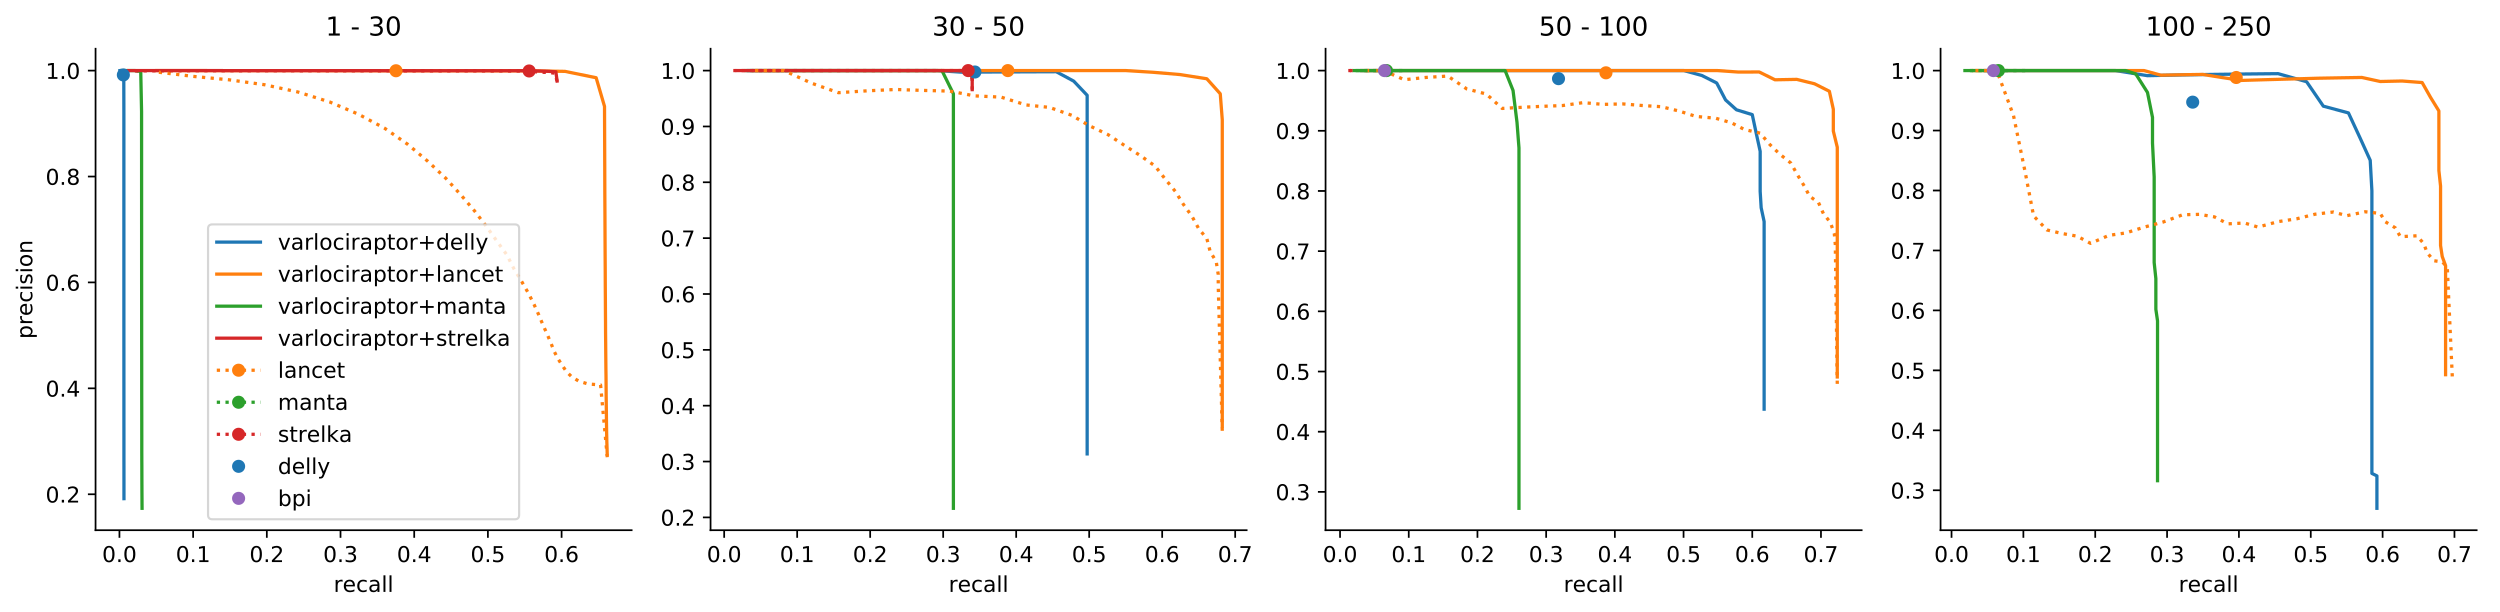 <?xml version="1.0" encoding="utf-8" standalone="no"?>
<!DOCTYPE svg PUBLIC "-//W3C//DTD SVG 1.1//EN"
  "http://www.w3.org/Graphics/SVG/1.1/DTD/svg11.dtd">
<!-- Created with matplotlib (https://matplotlib.org/) -->
<svg height="280.474pt" version="1.1" viewBox="0 0 1145.441 280.474" width="1145.441pt" xmlns="http://www.w3.org/2000/svg" xmlns:xlink="http://www.w3.org/1999/xlink">
 <defs>
  <style type="text/css">
*{stroke-linecap:butt;stroke-linejoin:round;}
  </style>
 </defs>
 <g id="figure_1">
  <g id="patch_1">
   <path d="M 0 280.474 
L 1145.441 280.474 
L 1145.441 0 
L 0 0 
z
" style="fill:#ffffff;"/>
  </g>
  <g id="axes_1">
   <g id="patch_2">
    <path d="M 43.781 242.918 
L 289.401 242.918 
L 289.401 22.318 
L 43.781 22.318 
z
" style="fill:#ffffff;"/>
   </g>
   <g id="matplotlib.axis_1">
    <g id="xtick_1">
     <g id="line2d_1">
      <defs>
       <path d="M 0 0 
L 0 3.5 
" id="m6016dee570" style="stroke:#000000;stroke-width:0.8;"/>
      </defs>
      <g>
       <use style="stroke:#000000;stroke-width:0.8;" x="54.723" xlink:href="#m6016dee570" y="242.918"/>
      </g>
     </g>
     <g id="text_1">
      <!-- 0.0 -->
      <defs>
       <path d="M 31.781 66.406 
Q 24.172 66.406 20.328 58.906 
Q 16.5 51.422 16.5 36.375 
Q 16.5 21.391 20.328 13.891 
Q 24.172 6.391 31.781 6.391 
Q 39.453 6.391 43.281 13.891 
Q 47.125 21.391 47.125 36.375 
Q 47.125 51.422 43.281 58.906 
Q 39.453 66.406 31.781 66.406 
z
M 31.781 74.219 
Q 44.047 74.219 50.516 64.516 
Q 56.984 54.828 56.984 36.375 
Q 56.984 17.969 50.516 8.266 
Q 44.047 -1.422 31.781 -1.422 
Q 19.531 -1.422 13.062 8.266 
Q 6.594 17.969 6.594 36.375 
Q 6.594 54.828 13.062 64.516 
Q 19.531 74.219 31.781 74.219 
z
" id="DejaVuSans-48"/>
       <path d="M 10.688 12.406 
L 21 12.406 
L 21 0 
L 10.688 0 
z
" id="DejaVuSans-46"/>
      </defs>
      <g transform="translate(46.772 257.517)scale(0.1 -0.1)">
       <use xlink:href="#DejaVuSans-48"/>
       <use x="63.623" xlink:href="#DejaVuSans-46"/>
       <use x="95.41" xlink:href="#DejaVuSans-48"/>
      </g>
     </g>
    </g>
    <g id="xtick_2">
     <g id="line2d_2">
      <g>
       <use style="stroke:#000000;stroke-width:0.8;" x="88.488" xlink:href="#m6016dee570" y="242.918"/>
      </g>
     </g>
     <g id="text_2">
      <!-- 0.1 -->
      <defs>
       <path d="M 12.406 8.297 
L 28.516 8.297 
L 28.516 63.922 
L 10.984 60.406 
L 10.984 69.391 
L 28.422 72.906 
L 38.281 72.906 
L 38.281 8.297 
L 54.391 8.297 
L 54.391 0 
L 12.406 0 
z
" id="DejaVuSans-49"/>
      </defs>
      <g transform="translate(80.536 257.517)scale(0.1 -0.1)">
       <use xlink:href="#DejaVuSans-48"/>
       <use x="63.623" xlink:href="#DejaVuSans-46"/>
       <use x="95.41" xlink:href="#DejaVuSans-49"/>
      </g>
     </g>
    </g>
    <g id="xtick_3">
     <g id="line2d_3">
      <g>
       <use style="stroke:#000000;stroke-width:0.8;" x="122.252" xlink:href="#m6016dee570" y="242.918"/>
      </g>
     </g>
     <g id="text_3">
      <!-- 0.2 -->
      <defs>
       <path d="M 19.188 8.297 
L 53.609 8.297 
L 53.609 0 
L 7.328 0 
L 7.328 8.297 
Q 12.938 14.109 22.625 23.891 
Q 32.328 33.688 34.812 36.531 
Q 39.547 41.844 41.422 45.531 
Q 43.312 49.219 43.312 52.781 
Q 43.312 58.594 39.234 62.25 
Q 35.156 65.922 28.609 65.922 
Q 23.969 65.922 18.812 64.312 
Q 13.672 62.703 7.812 59.422 
L 7.812 69.391 
Q 13.766 71.781 18.938 73 
Q 24.125 74.219 28.422 74.219 
Q 39.75 74.219 46.484 68.547 
Q 53.219 62.891 53.219 53.422 
Q 53.219 48.922 51.531 44.891 
Q 49.859 40.875 45.406 35.406 
Q 44.188 33.984 37.641 27.219 
Q 31.109 20.453 19.188 8.297 
z
" id="DejaVuSans-50"/>
      </defs>
      <g transform="translate(114.301 257.517)scale(0.1 -0.1)">
       <use xlink:href="#DejaVuSans-48"/>
       <use x="63.623" xlink:href="#DejaVuSans-46"/>
       <use x="95.41" xlink:href="#DejaVuSans-50"/>
      </g>
     </g>
    </g>
    <g id="xtick_4">
     <g id="line2d_4">
      <g>
       <use style="stroke:#000000;stroke-width:0.8;" x="156.017" xlink:href="#m6016dee570" y="242.918"/>
      </g>
     </g>
     <g id="text_4">
      <!-- 0.3 -->
      <defs>
       <path d="M 40.578 39.312 
Q 47.656 37.797 51.625 33 
Q 55.609 28.219 55.609 21.188 
Q 55.609 10.406 48.188 4.484 
Q 40.766 -1.422 27.094 -1.422 
Q 22.516 -1.422 17.656 -0.516 
Q 12.797 0.391 7.625 2.203 
L 7.625 11.719 
Q 11.719 9.328 16.594 8.109 
Q 21.484 6.891 26.812 6.891 
Q 36.078 6.891 40.938 10.547 
Q 45.797 14.203 45.797 21.188 
Q 45.797 27.641 41.281 31.266 
Q 36.766 34.906 28.719 34.906 
L 20.219 34.906 
L 20.219 43.016 
L 29.109 43.016 
Q 36.375 43.016 40.234 45.922 
Q 44.094 48.828 44.094 54.297 
Q 44.094 59.906 40.109 62.906 
Q 36.141 65.922 28.719 65.922 
Q 24.656 65.922 20.016 65.031 
Q 15.375 64.156 9.812 62.312 
L 9.812 71.094 
Q 15.438 72.656 20.344 73.438 
Q 25.25 74.219 29.594 74.219 
Q 40.828 74.219 47.359 69.109 
Q 53.906 64.016 53.906 55.328 
Q 53.906 49.266 50.438 45.094 
Q 46.969 40.922 40.578 39.312 
z
" id="DejaVuSans-51"/>
      </defs>
      <g transform="translate(148.065 257.517)scale(0.1 -0.1)">
       <use xlink:href="#DejaVuSans-48"/>
       <use x="63.623" xlink:href="#DejaVuSans-46"/>
       <use x="95.41" xlink:href="#DejaVuSans-51"/>
      </g>
     </g>
    </g>
    <g id="xtick_5">
     <g id="line2d_5">
      <g>
       <use style="stroke:#000000;stroke-width:0.8;" x="189.781" xlink:href="#m6016dee570" y="242.918"/>
      </g>
     </g>
     <g id="text_5">
      <!-- 0.4 -->
      <defs>
       <path d="M 37.797 64.312 
L 12.891 25.391 
L 37.797 25.391 
z
M 35.203 72.906 
L 47.609 72.906 
L 47.609 25.391 
L 58.016 25.391 
L 58.016 17.188 
L 47.609 17.188 
L 47.609 0 
L 37.797 0 
L 37.797 17.188 
L 4.891 17.188 
L 4.891 26.703 
z
" id="DejaVuSans-52"/>
      </defs>
      <g transform="translate(181.83 257.517)scale(0.1 -0.1)">
       <use xlink:href="#DejaVuSans-48"/>
       <use x="63.623" xlink:href="#DejaVuSans-46"/>
       <use x="95.41" xlink:href="#DejaVuSans-52"/>
      </g>
     </g>
    </g>
    <g id="xtick_6">
     <g id="line2d_6">
      <g>
       <use style="stroke:#000000;stroke-width:0.8;" x="223.546" xlink:href="#m6016dee570" y="242.918"/>
      </g>
     </g>
     <g id="text_6">
      <!-- 0.5 -->
      <defs>
       <path d="M 10.797 72.906 
L 49.516 72.906 
L 49.516 64.594 
L 19.828 64.594 
L 19.828 46.734 
Q 21.969 47.469 24.109 47.828 
Q 26.266 48.188 28.422 48.188 
Q 40.625 48.188 47.75 41.5 
Q 54.891 34.812 54.891 23.391 
Q 54.891 11.625 47.562 5.094 
Q 40.234 -1.422 26.906 -1.422 
Q 22.312 -1.422 17.547 -0.641 
Q 12.797 0.141 7.719 1.703 
L 7.719 11.625 
Q 12.109 9.234 16.797 8.062 
Q 21.484 6.891 26.703 6.891 
Q 35.156 6.891 40.078 11.328 
Q 45.016 15.766 45.016 23.391 
Q 45.016 31 40.078 35.438 
Q 35.156 39.891 26.703 39.891 
Q 22.75 39.891 18.812 39.016 
Q 14.891 38.141 10.797 36.281 
z
" id="DejaVuSans-53"/>
      </defs>
      <g transform="translate(215.594 257.517)scale(0.1 -0.1)">
       <use xlink:href="#DejaVuSans-48"/>
       <use x="63.623" xlink:href="#DejaVuSans-46"/>
       <use x="95.41" xlink:href="#DejaVuSans-53"/>
      </g>
     </g>
    </g>
    <g id="xtick_7">
     <g id="line2d_7">
      <g>
       <use style="stroke:#000000;stroke-width:0.8;" x="257.31" xlink:href="#m6016dee570" y="242.918"/>
      </g>
     </g>
     <g id="text_7">
      <!-- 0.6 -->
      <defs>
       <path d="M 33.016 40.375 
Q 26.375 40.375 22.484 35.828 
Q 18.609 31.297 18.609 23.391 
Q 18.609 15.531 22.484 10.953 
Q 26.375 6.391 33.016 6.391 
Q 39.656 6.391 43.531 10.953 
Q 47.406 15.531 47.406 23.391 
Q 47.406 31.297 43.531 35.828 
Q 39.656 40.375 33.016 40.375 
z
M 52.594 71.297 
L 52.594 62.312 
Q 48.875 64.062 45.094 64.984 
Q 41.312 65.922 37.594 65.922 
Q 27.828 65.922 22.672 59.328 
Q 17.531 52.734 16.797 39.406 
Q 19.672 43.656 24.016 45.922 
Q 28.375 48.188 33.594 48.188 
Q 44.578 48.188 50.953 41.516 
Q 57.328 34.859 57.328 23.391 
Q 57.328 12.156 50.688 5.359 
Q 44.047 -1.422 33.016 -1.422 
Q 20.359 -1.422 13.672 8.266 
Q 6.984 17.969 6.984 36.375 
Q 6.984 53.656 15.188 63.938 
Q 23.391 74.219 37.203 74.219 
Q 40.922 74.219 44.703 73.484 
Q 48.484 72.75 52.594 71.297 
z
" id="DejaVuSans-54"/>
      </defs>
      <g transform="translate(249.358 257.517)scale(0.1 -0.1)">
       <use xlink:href="#DejaVuSans-48"/>
       <use x="63.623" xlink:href="#DejaVuSans-46"/>
       <use x="95.41" xlink:href="#DejaVuSans-54"/>
      </g>
     </g>
    </g>
    <g id="text_8">
     <!-- recall -->
     <defs>
      <path d="M 41.109 46.297 
Q 39.594 47.172 37.812 47.578 
Q 36.031 48 33.891 48 
Q 26.266 48 22.188 43.047 
Q 18.109 38.094 18.109 28.812 
L 18.109 0 
L 9.078 0 
L 9.078 54.688 
L 18.109 54.688 
L 18.109 46.188 
Q 20.953 51.172 25.484 53.578 
Q 30.031 56 36.531 56 
Q 37.453 56 38.578 55.875 
Q 39.703 55.766 41.062 55.516 
z
" id="DejaVuSans-114"/>
      <path d="M 56.203 29.594 
L 56.203 25.203 
L 14.891 25.203 
Q 15.484 15.922 20.484 11.062 
Q 25.484 6.203 34.422 6.203 
Q 39.594 6.203 44.453 7.469 
Q 49.312 8.734 54.109 11.281 
L 54.109 2.781 
Q 49.266 0.734 44.188 -0.344 
Q 39.109 -1.422 33.891 -1.422 
Q 20.797 -1.422 13.156 6.188 
Q 5.516 13.812 5.516 26.812 
Q 5.516 40.234 12.766 48.109 
Q 20.016 56 32.328 56 
Q 43.359 56 49.781 48.891 
Q 56.203 41.797 56.203 29.594 
z
M 47.219 32.234 
Q 47.125 39.594 43.094 43.984 
Q 39.062 48.391 32.422 48.391 
Q 24.906 48.391 20.391 44.141 
Q 15.875 39.891 15.188 32.172 
z
" id="DejaVuSans-101"/>
      <path d="M 48.781 52.594 
L 48.781 44.188 
Q 44.969 46.297 41.141 47.344 
Q 37.312 48.391 33.406 48.391 
Q 24.656 48.391 19.812 42.844 
Q 14.984 37.312 14.984 27.297 
Q 14.984 17.281 19.812 11.734 
Q 24.656 6.203 33.406 6.203 
Q 37.312 6.203 41.141 7.25 
Q 44.969 8.297 48.781 10.406 
L 48.781 2.094 
Q 45.016 0.344 40.984 -0.531 
Q 36.969 -1.422 32.422 -1.422 
Q 20.062 -1.422 12.781 6.344 
Q 5.516 14.109 5.516 27.297 
Q 5.516 40.672 12.859 48.328 
Q 20.219 56 33.016 56 
Q 37.156 56 41.109 55.141 
Q 45.062 54.297 48.781 52.594 
z
" id="DejaVuSans-99"/>
      <path d="M 34.281 27.484 
Q 23.391 27.484 19.188 25 
Q 14.984 22.516 14.984 16.5 
Q 14.984 11.719 18.141 8.906 
Q 21.297 6.109 26.703 6.109 
Q 34.188 6.109 38.703 11.406 
Q 43.219 16.703 43.219 25.484 
L 43.219 27.484 
z
M 52.203 31.203 
L 52.203 0 
L 43.219 0 
L 43.219 8.297 
Q 40.141 3.328 35.547 0.953 
Q 30.953 -1.422 24.312 -1.422 
Q 15.922 -1.422 10.953 3.297 
Q 6 8.016 6 15.922 
Q 6 25.141 12.172 29.828 
Q 18.359 34.516 30.609 34.516 
L 43.219 34.516 
L 43.219 35.406 
Q 43.219 41.609 39.141 45 
Q 35.062 48.391 27.688 48.391 
Q 23 48.391 18.547 47.266 
Q 14.109 46.141 10.016 43.891 
L 10.016 52.203 
Q 14.938 54.109 19.578 55.047 
Q 24.219 56 28.609 56 
Q 40.484 56 46.344 49.844 
Q 52.203 43.703 52.203 31.203 
z
" id="DejaVuSans-97"/>
      <path d="M 9.422 75.984 
L 18.406 75.984 
L 18.406 0 
L 9.422 0 
z
" id="DejaVuSans-108"/>
     </defs>
     <g transform="translate(152.869 271.195)scale(0.1 -0.1)">
      <use xlink:href="#DejaVuSans-114"/>
      <use x="41.082" xlink:href="#DejaVuSans-101"/>
      <use x="102.605" xlink:href="#DejaVuSans-99"/>
      <use x="157.586" xlink:href="#DejaVuSans-97"/>
      <use x="218.865" xlink:href="#DejaVuSans-108"/>
      <use x="246.648" xlink:href="#DejaVuSans-108"/>
     </g>
    </g>
   </g>
   <g id="matplotlib.axis_2">
    <g id="ytick_1">
     <g id="line2d_8">
      <defs>
       <path d="M 0 0 
L -3.5 0 
" id="m284bd8cb87" style="stroke:#000000;stroke-width:0.8;"/>
      </defs>
      <g>
       <use style="stroke:#000000;stroke-width:0.8;" x="43.781" xlink:href="#m284bd8cb87" y="226.451"/>
      </g>
     </g>
     <g id="text_9">
      <!-- 0.2 -->
      <g transform="translate(20.878 230.25)scale(0.1 -0.1)">
       <use xlink:href="#DejaVuSans-48"/>
       <use x="63.623" xlink:href="#DejaVuSans-46"/>
       <use x="95.41" xlink:href="#DejaVuSans-50"/>
      </g>
     </g>
    </g>
    <g id="ytick_2">
     <g id="line2d_9">
      <g>
       <use style="stroke:#000000;stroke-width:0.8;" x="43.781" xlink:href="#m284bd8cb87" y="177.925"/>
      </g>
     </g>
     <g id="text_10">
      <!-- 0.4 -->
      <g transform="translate(20.878 181.724)scale(0.1 -0.1)">
       <use xlink:href="#DejaVuSans-48"/>
       <use x="63.623" xlink:href="#DejaVuSans-46"/>
       <use x="95.41" xlink:href="#DejaVuSans-52"/>
      </g>
     </g>
    </g>
    <g id="ytick_3">
     <g id="line2d_10">
      <g>
       <use style="stroke:#000000;stroke-width:0.8;" x="43.781" xlink:href="#m284bd8cb87" y="129.398"/>
      </g>
     </g>
     <g id="text_11">
      <!-- 0.6 -->
      <g transform="translate(20.878 133.197)scale(0.1 -0.1)">
       <use xlink:href="#DejaVuSans-48"/>
       <use x="63.623" xlink:href="#DejaVuSans-46"/>
       <use x="95.41" xlink:href="#DejaVuSans-54"/>
      </g>
     </g>
    </g>
    <g id="ytick_4">
     <g id="line2d_11">
      <g>
       <use style="stroke:#000000;stroke-width:0.8;" x="43.781" xlink:href="#m284bd8cb87" y="80.872"/>
      </g>
     </g>
     <g id="text_12">
      <!-- 0.8 -->
      <defs>
       <path d="M 31.781 34.625 
Q 24.75 34.625 20.719 30.859 
Q 16.703 27.094 16.703 20.516 
Q 16.703 13.922 20.719 10.156 
Q 24.75 6.391 31.781 6.391 
Q 38.812 6.391 42.859 10.172 
Q 46.922 13.969 46.922 20.516 
Q 46.922 27.094 42.891 30.859 
Q 38.875 34.625 31.781 34.625 
z
M 21.922 38.812 
Q 15.578 40.375 12.031 44.719 
Q 8.5 49.078 8.5 55.328 
Q 8.5 64.062 14.719 69.141 
Q 20.953 74.219 31.781 74.219 
Q 42.672 74.219 48.875 69.141 
Q 55.078 64.062 55.078 55.328 
Q 55.078 49.078 51.531 44.719 
Q 48 40.375 41.703 38.812 
Q 48.828 37.156 52.797 32.312 
Q 56.781 27.484 56.781 20.516 
Q 56.781 9.906 50.312 4.234 
Q 43.844 -1.422 31.781 -1.422 
Q 19.734 -1.422 13.25 4.234 
Q 6.781 9.906 6.781 20.516 
Q 6.781 27.484 10.781 32.312 
Q 14.797 37.156 21.922 38.812 
z
M 18.312 54.391 
Q 18.312 48.734 21.844 45.562 
Q 25.391 42.391 31.781 42.391 
Q 38.141 42.391 41.719 45.562 
Q 45.312 48.734 45.312 54.391 
Q 45.312 60.062 41.719 63.234 
Q 38.141 66.406 31.781 66.406 
Q 25.391 66.406 21.844 63.234 
Q 18.312 60.062 18.312 54.391 
z
" id="DejaVuSans-56"/>
      </defs>
      <g transform="translate(20.878 84.671)scale(0.1 -0.1)">
       <use xlink:href="#DejaVuSans-48"/>
       <use x="63.623" xlink:href="#DejaVuSans-46"/>
       <use x="95.41" xlink:href="#DejaVuSans-56"/>
      </g>
     </g>
    </g>
    <g id="ytick_5">
     <g id="line2d_12">
      <g>
       <use style="stroke:#000000;stroke-width:0.8;" x="43.781" xlink:href="#m284bd8cb87" y="32.345"/>
      </g>
     </g>
     <g id="text_13">
      <!-- 1.0 -->
      <g transform="translate(20.878 36.145)scale(0.1 -0.1)">
       <use xlink:href="#DejaVuSans-49"/>
       <use x="63.623" xlink:href="#DejaVuSans-46"/>
       <use x="95.41" xlink:href="#DejaVuSans-48"/>
      </g>
     </g>
    </g>
    <g id="text_14">
     <!-- precision -->
     <defs>
      <path d="M 18.109 8.203 
L 18.109 -20.797 
L 9.078 -20.797 
L 9.078 54.688 
L 18.109 54.688 
L 18.109 46.391 
Q 20.953 51.266 25.266 53.625 
Q 29.594 56 35.594 56 
Q 45.562 56 51.781 48.094 
Q 58.016 40.188 58.016 27.297 
Q 58.016 14.406 51.781 6.484 
Q 45.562 -1.422 35.594 -1.422 
Q 29.594 -1.422 25.266 0.953 
Q 20.953 3.328 18.109 8.203 
z
M 48.688 27.297 
Q 48.688 37.203 44.609 42.844 
Q 40.531 48.484 33.406 48.484 
Q 26.266 48.484 22.188 42.844 
Q 18.109 37.203 18.109 27.297 
Q 18.109 17.391 22.188 11.75 
Q 26.266 6.109 33.406 6.109 
Q 40.531 6.109 44.609 11.75 
Q 48.688 17.391 48.688 27.297 
z
" id="DejaVuSans-112"/>
      <path d="M 9.422 54.688 
L 18.406 54.688 
L 18.406 0 
L 9.422 0 
z
M 9.422 75.984 
L 18.406 75.984 
L 18.406 64.594 
L 9.422 64.594 
z
" id="DejaVuSans-105"/>
      <path d="M 44.281 53.078 
L 44.281 44.578 
Q 40.484 46.531 36.375 47.5 
Q 32.281 48.484 27.875 48.484 
Q 21.188 48.484 17.844 46.438 
Q 14.5 44.391 14.5 40.281 
Q 14.5 37.156 16.891 35.375 
Q 19.281 33.594 26.516 31.984 
L 29.594 31.297 
Q 39.156 29.25 43.188 25.516 
Q 47.219 21.781 47.219 15.094 
Q 47.219 7.469 41.188 3.016 
Q 35.156 -1.422 24.609 -1.422 
Q 20.219 -1.422 15.453 -0.562 
Q 10.688 0.297 5.422 2 
L 5.422 11.281 
Q 10.406 8.688 15.234 7.391 
Q 20.062 6.109 24.812 6.109 
Q 31.156 6.109 34.562 8.281 
Q 37.984 10.453 37.984 14.406 
Q 37.984 18.062 35.516 20.016 
Q 33.062 21.969 24.703 23.781 
L 21.578 24.516 
Q 13.234 26.266 9.516 29.906 
Q 5.812 33.547 5.812 39.891 
Q 5.812 47.609 11.281 51.797 
Q 16.75 56 26.812 56 
Q 31.781 56 36.172 55.266 
Q 40.578 54.547 44.281 53.078 
z
" id="DejaVuSans-115"/>
      <path d="M 30.609 48.391 
Q 23.391 48.391 19.188 42.75 
Q 14.984 37.109 14.984 27.297 
Q 14.984 17.484 19.156 11.844 
Q 23.344 6.203 30.609 6.203 
Q 37.797 6.203 41.984 11.859 
Q 46.188 17.531 46.188 27.297 
Q 46.188 37.016 41.984 42.703 
Q 37.797 48.391 30.609 48.391 
z
M 30.609 56 
Q 42.328 56 49.016 48.375 
Q 55.719 40.766 55.719 27.297 
Q 55.719 13.875 49.016 6.219 
Q 42.328 -1.422 30.609 -1.422 
Q 18.844 -1.422 12.172 6.219 
Q 5.516 13.875 5.516 27.297 
Q 5.516 40.766 12.172 48.375 
Q 18.844 56 30.609 56 
z
" id="DejaVuSans-111"/>
      <path d="M 54.891 33.016 
L 54.891 0 
L 45.906 0 
L 45.906 32.719 
Q 45.906 40.484 42.875 44.328 
Q 39.844 48.188 33.797 48.188 
Q 26.516 48.188 22.312 43.547 
Q 18.109 38.922 18.109 30.906 
L 18.109 0 
L 9.078 0 
L 9.078 54.688 
L 18.109 54.688 
L 18.109 46.188 
Q 21.344 51.125 25.703 53.562 
Q 30.078 56 35.797 56 
Q 45.219 56 50.047 50.172 
Q 54.891 44.344 54.891 33.016 
z
" id="DejaVuSans-110"/>
     </defs>
     <g transform="translate(14.798 155.283)rotate(-90)scale(0.1 -0.1)">
      <use xlink:href="#DejaVuSans-112"/>
      <use x="63.477" xlink:href="#DejaVuSans-114"/>
      <use x="104.559" xlink:href="#DejaVuSans-101"/>
      <use x="166.082" xlink:href="#DejaVuSans-99"/>
      <use x="221.062" xlink:href="#DejaVuSans-105"/>
      <use x="248.846" xlink:href="#DejaVuSans-115"/>
      <use x="300.945" xlink:href="#DejaVuSans-105"/>
      <use x="328.729" xlink:href="#DejaVuSans-111"/>
      <use x="389.91" xlink:href="#DejaVuSans-110"/>
     </g>
    </g>
   </g>
   <g id="line2d_13">
    <path clip-path="url(#p1978498cd2)" d="M 54.946 32.345 
L 55.166 33.693 
L 55.386 33.247 
L 55.608 33.021 
L 55.825 33.429 
L 56.048 33.247 
L 56.268 33.119 
L 56.49 33.022 
L 56.71 32.947 
L 56.759 51.843 
L 56.759 72.004 
L 56.759 88.997 
L 56.762 103.009 
L 56.762 115.351 
L 56.762 125.929 
L 56.762 135.29 
L 56.762 143.545 
L 56.764 150.651 
L 56.764 157.225 
L 56.769 162.806 
L 56.769 168.173 
L 56.769 172.998 
L 56.772 177.336 
L 56.774 181.267 
L 56.774 185.033 
L 56.774 188.472 
L 56.774 191.692 
L 56.777 194.552 
L 56.779 197.245 
L 56.782 199.731 
L 56.782 202.17 
L 56.782 204.432 
L 56.782 206.581 
L 56.782 208.602 
L 56.782 210.487 
L 56.786 212.137 
L 56.789 213.752 
L 56.791 215.3 
L 56.791 216.821 
L 56.791 218.282 
L 56.794 219.59 
L 56.794 220.916 
L 56.794 222.166 
L 56.794 223.372 
L 56.794 224.512 
L 56.794 225.615 
L 56.794 226.659 
L 56.796 227.614 
L 56.801 228.475 
" style="fill:none;stroke:#1f77b4;stroke-linecap:square;stroke-width:1.5;"/>
   </g>
   <g id="line2d_14">
    <path clip-path="url(#p1978498cd2)" d="M 71.804 32.345 
L 88.867 32.345 
L 105.92 32.357 
L 122.975 32.372 
L 140.026 32.373 
L 157.059 32.386 
L 174.063 32.416 
L 191.096 32.424 
L 208.102 32.419 
L 225.103 32.437 
L 242.09 32.438 
L 258.827 32.699 
L 273.135 35.614 
L 276.977 48.754 
L 277.033 63.73 
L 277.083 76.852 
L 277.117 88.44 
L 277.172 98.723 
L 277.209 107.924 
L 277.251 116.207 
L 277.298 123.702 
L 277.323 130.532 
L 277.367 136.752 
L 277.397 142.459 
L 277.436 147.714 
L 277.456 152.565 
L 277.503 157.052 
L 277.537 161.231 
L 277.575 165.105 
L 277.609 168.727 
L 277.656 172.123 
L 277.688 175.306 
L 277.71 178.284 
L 277.725 181.095 
L 277.76 183.747 
L 277.789 186.259 
L 277.827 188.627 
L 277.846 190.869 
L 277.869 192.997 
L 277.893 195.029 
L 277.923 196.947 
L 277.955 198.784 
L 277.997 200.526 
L 278.029 202.193 
L 278.084 203.774 
L 278.133 205.289 
L 278.177 206.747 
L 278.21 208.143 
" style="fill:none;stroke:#ff7f0e;stroke-linecap:square;stroke-width:1.5;"/>
   </g>
   <g id="line2d_15">
    <path clip-path="url(#p1978498cd2)" d="M 55.944 32.345 
L 57.172 32.345 
L 58.395 32.345 
L 59.615 32.345 
L 60.834 32.345 
L 62.057 32.345 
L 63.26 32.624 
L 64.48 32.589 
L 64.863 51.084 
L 64.873 73.239 
L 64.878 91.497 
L 64.886 106.63 
L 64.888 119.546 
L 64.893 130.561 
L 64.898 140.128 
L 64.903 148.498 
L 64.908 155.883 
L 64.92 162.327 
L 64.925 168.181 
L 64.928 173.499 
L 64.93 178.31 
L 64.935 182.661 
L 64.945 186.57 
L 64.95 190.208 
L 64.955 193.561 
L 64.957 196.656 
L 64.96 199.534 
L 64.96 202.23 
L 64.96 204.739 
L 64.962 207.065 
L 64.972 209.194 
L 64.977 211.216 
L 64.989 213.075 
L 64.997 214.853 
L 64.999 216.558 
L 65.007 218.138 
L 65.009 219.661 
L 65.014 221.092 
L 65.021 222.437 
L 65.029 223.714 
L 65.031 224.951 
L 65.039 226.108 
L 65.046 227.215 
L 65.056 228.252 
L 65.061 229.267 
L 65.066 230.24 
L 65.073 231.161 
L 65.083 232.034 
L 65.088 232.891 
" style="fill:none;stroke:#2ca02c;stroke-linecap:square;stroke-width:1.5;"/>
   </g>
   <g id="line2d_16">
    <path clip-path="url(#p1978498cd2)" d="M 58.906 32.345 
L 63.087 32.345 
L 67.267 32.345 
L 71.45 32.345 
L 75.628 32.345 
L 79.809 32.345 
L 83.992 32.345 
L 88.175 32.345 
L 92.348 32.345 
L 96.526 32.345 
L 100.704 32.345 
L 104.88 32.357 
L 109.06 32.356 
L 113.233 32.366 
L 117.414 32.365 
L 121.592 32.363 
L 125.775 32.362 
L 129.955 32.361 
L 134.133 32.36 
L 138.314 32.36 
L 142.494 32.359 
L 146.662 32.365 
L 150.84 32.364 
L 155.021 32.369 
L 159.186 32.374 
L 163.362 32.373 
L 167.54 32.372 
L 171.716 32.371 
L 175.881 32.385 
L 180.057 32.388 
L 184.24 32.387 
L 188.4 32.395 
L 192.576 32.393 
L 196.744 32.396 
L 200.92 32.395 
L 205.098 32.393 
L 209.268 32.392 
L 213.444 32.391 
L 217.612 32.389 
L 221.78 32.388 
L 225.953 32.387 
L 230.129 32.386 
L 234.287 32.395 
L 238.455 32.394 
L 242.606 32.4 
L 246.678 32.526 
L 250.75 32.65 
L 254.695 32.907 
L 255.251 37.137 
" style="fill:none;stroke:#d62728;stroke-linecap:square;stroke-width:1.5;"/>
   </g>
   <g id="line2d_17">
    <path clip-path="url(#p1978498cd2)" d="M 278.237 209.484 
L 278.237 209.484 
L 278.237 209.484 
L 278.237 209.484 
L 278.237 209.484 
L 278.237 209.484 
L 278.237 209.484 
L 278.237 209.484 
L 278.237 209.484 
L 278.237 209.484 
L 278.237 209.484 
L 278.237 209.484 
L 278.237 209.484 
L 278.237 209.484 
L 278.237 209.484 
L 278.237 209.484 
L 278.237 209.484 
L 275.168 176.37 
L 269.374 175.913 
L 265.199 174.628 
L 262.046 172.741 
L 259.605 170.372 
L 257.673 167.528 
L 255.741 164.493 
L 253.979 161.15 
L 252.455 157.299 
L 250.757 153.261 
L 248.83 149.011 
L 246.888 144.369 
L 244.667 139.44 
L 242.077 134.298 
L 239.011 128.96 
L 235.555 123.31 
L 232.244 116.805 
L 227.759 110.613 
L 222.885 103.804 
L 217.454 96.679 
L 211.166 89.305 
L 204.122 81.551 
L 195.973 73.864 
L 186.807 66.126 
L 176.252 58.781 
L 164.251 52.342 
L 151.013 46.702 
L 136.572 42.17 
L 121.174 38.817 
L 105.052 36.578 
L 88.506 34.995 
L 71.767 32.977 
" style="fill:none;stroke:#ff7f0e;stroke-dasharray:1.5,2.475;stroke-dashoffset:0;stroke-width:1.5;"/>
   </g>
   <g id="line2d_18">
    <path clip-path="url(#p1978498cd2)" d="M 255.251 37.177 
L 254.221 33.516 
L 250.863 33.2 
L 246.841 33.038 
L 242.53 32.571 
L 239.285 32.511 
L 234.282 32.505 
L 231.364 32.488 
L 227.651 32.484 
L 223.278 32.477 
L 218.395 32.466 
L 218.395 32.466 
L 212.962 32.455 
L 207.2 32.455 
L 200.94 32.44 
L 200.94 32.44 
L 193.641 32.44 
L 193.641 32.44 
L 185.915 32.441 
L 185.915 32.441 
L 178.154 32.423 
L 178.154 32.423 
L 169.719 32.413 
L 169.719 32.413 
L 161.862 32.412 
L 161.862 32.412 
L 154.07 32.412 
L 154.07 32.412 
L 146.348 32.404 
L 139.171 32.409 
L 139.171 32.409 
L 132.589 32.399 
L 126.18 32.396 
L 126.18 32.396 
L 120.574 32.4 
L 115.267 32.405 
L 110.13 32.41 
L 105.742 32.381 
L 101.46 32.384 
L 97.559 32.387 
L 93.979 32.391 
L 90.836 32.395 
L 85.109 32.405 
L 80.624 32.415 
L 77.012 32.426 
L 72.575 32.446 
L 67.598 32.438 
L 63.126 32.488 
L 58.906 32.489 
" style="fill:none;stroke:#d62728;stroke-dasharray:1.5,2.475;stroke-dashoffset:0;stroke-width:1.5;"/>
   </g>
   <g id="line2d_19">
    <defs>
     <path d="M 0 2.5 
C 0.663 2.5 1.299 2.237 1.768 1.768 
C 2.237 1.299 2.5 0.663 2.5 0 
C 2.5 -0.663 2.237 -1.299 1.768 -1.768 
C 1.299 -2.237 0.663 -2.5 0 -2.5 
C -0.663 -2.5 -1.299 -2.237 -1.768 -1.768 
C -2.237 -1.299 -2.5 -0.663 -2.5 0 
C -2.5 0.663 -2.237 1.299 -1.768 1.768 
C -1.299 2.237 -0.663 2.5 0 2.5 
z
" id="m79c29eda84" style="stroke:#1f77b4;"/>
    </defs>
    <g clip-path="url(#p1978498cd2)">
     <use style="fill:#1f77b4;stroke:#1f77b4;" x="56.515" xlink:href="#m79c29eda84" y="34.337"/>
    </g>
   </g>
   <g id="line2d_20">
    <defs>
     <path d="M 0 2.5 
C 0.663 2.5 1.299 2.237 1.768 1.768 
C 2.237 1.299 2.5 0.663 2.5 0 
C 2.5 -0.663 2.237 -1.299 1.768 -1.768 
C 1.299 -2.237 0.663 -2.5 0 -2.5 
C -0.663 -2.5 -1.299 -2.237 -1.768 -1.768 
C -2.237 -1.299 -2.5 -0.663 -2.5 0 
C -2.5 0.663 -2.237 1.299 -1.768 1.768 
C -1.299 2.237 -0.663 2.5 0 2.5 
z
" id="m6cfff593b0" style="stroke:#ff7f0e;"/>
    </defs>
    <g clip-path="url(#p1978498cd2)">
     <use style="fill:#ff7f0e;stroke:#ff7f0e;" x="181.44" xlink:href="#m6cfff593b0" y="32.416"/>
    </g>
   </g>
   <g id="line2d_21">
    <defs>
     <path d="M 0 2.5 
C 0.663 2.5 1.299 2.237 1.768 1.768 
C 2.237 1.299 2.5 0.663 2.5 0 
C 2.5 -0.663 2.237 -1.299 1.768 -1.768 
C 1.299 -2.237 0.663 -2.5 0 -2.5 
C -0.663 -2.5 -1.299 -2.237 -1.768 -1.768 
C -2.237 -1.299 -2.5 -0.663 -2.5 0 
C -2.5 0.663 -2.237 1.299 -1.768 1.768 
C -1.299 2.237 -0.663 2.5 0 2.5 
z
" id="m31a04e0430" style="stroke:#d62728;"/>
    </defs>
    <g clip-path="url(#p1978498cd2)">
     <use style="fill:#d62728;stroke:#d62728;" x="242.441" xlink:href="#m31a04e0430" y="32.517"/>
    </g>
   </g>
   <g id="patch_3">
    <path d="M 43.781 242.918 
L 43.781 22.318 
" style="fill:none;stroke:#000000;stroke-linecap:square;stroke-linejoin:miter;stroke-width:0.8;"/>
   </g>
   <g id="patch_4">
    <path d="M 43.781 242.918 
L 289.401 242.918 
" style="fill:none;stroke:#000000;stroke-linecap:square;stroke-linejoin:miter;stroke-width:0.8;"/>
   </g>
   <g id="text_15">
    <!-- 1 - 30 -->
    <defs>
     <path id="DejaVuSans-32"/>
     <path d="M 4.891 31.391 
L 31.203 31.391 
L 31.203 23.391 
L 4.891 23.391 
z
" id="DejaVuSans-45"/>
    </defs>
    <g transform="translate(149.16 16.318)scale(0.12 -0.12)">
     <use xlink:href="#DejaVuSans-49"/>
     <use x="63.623" xlink:href="#DejaVuSans-32"/>
     <use x="95.41" xlink:href="#DejaVuSans-45"/>
     <use x="131.494" xlink:href="#DejaVuSans-32"/>
     <use x="163.281" xlink:href="#DejaVuSans-51"/>
     <use x="226.904" xlink:href="#DejaVuSans-48"/>
    </g>
   </g>
   <g id="legend_1">
    <g id="patch_5">
     <path d="M 97.324 237.918 
L 235.858 237.918 
Q 237.858 237.918 237.858 235.918 
L 237.858 104.815 
Q 237.858 102.815 235.858 102.815 
L 97.324 102.815 
Q 95.324 102.815 95.324 104.815 
L 95.324 235.918 
Q 95.324 237.918 97.324 237.918 
z
" style="fill:#ffffff;opacity:0.8;stroke:#cccccc;stroke-linejoin:miter;"/>
    </g>
    <g id="line2d_22">
     <path d="M 99.324 110.913 
L 119.324 110.913 
" style="fill:none;stroke:#1f77b4;stroke-linecap:square;stroke-width:1.5;"/>
    </g>
    <g id="line2d_23"/>
    <g id="text_16">
     <!-- varlociraptor+delly -->
     <defs>
      <path d="M 2.984 54.688 
L 12.5 54.688 
L 29.594 8.797 
L 46.688 54.688 
L 56.203 54.688 
L 35.688 0 
L 23.484 0 
z
" id="DejaVuSans-118"/>
      <path d="M 18.312 70.219 
L 18.312 54.688 
L 36.812 54.688 
L 36.812 47.703 
L 18.312 47.703 
L 18.312 18.016 
Q 18.312 11.328 20.141 9.422 
Q 21.969 7.516 27.594 7.516 
L 36.812 7.516 
L 36.812 0 
L 27.594 0 
Q 17.188 0 13.234 3.875 
Q 9.281 7.766 9.281 18.016 
L 9.281 47.703 
L 2.688 47.703 
L 2.688 54.688 
L 9.281 54.688 
L 9.281 70.219 
z
" id="DejaVuSans-116"/>
      <path d="M 46 62.703 
L 46 35.5 
L 73.188 35.5 
L 73.188 27.203 
L 46 27.203 
L 46 0 
L 37.797 0 
L 37.797 27.203 
L 10.594 27.203 
L 10.594 35.5 
L 37.797 35.5 
L 37.797 62.703 
z
" id="DejaVuSans-43"/>
      <path d="M 45.406 46.391 
L 45.406 75.984 
L 54.391 75.984 
L 54.391 0 
L 45.406 0 
L 45.406 8.203 
Q 42.578 3.328 38.25 0.953 
Q 33.938 -1.422 27.875 -1.422 
Q 17.969 -1.422 11.734 6.484 
Q 5.516 14.406 5.516 27.297 
Q 5.516 40.188 11.734 48.094 
Q 17.969 56 27.875 56 
Q 33.938 56 38.25 53.625 
Q 42.578 51.266 45.406 46.391 
z
M 14.797 27.297 
Q 14.797 17.391 18.875 11.75 
Q 22.953 6.109 30.078 6.109 
Q 37.203 6.109 41.297 11.75 
Q 45.406 17.391 45.406 27.297 
Q 45.406 37.203 41.297 42.844 
Q 37.203 48.484 30.078 48.484 
Q 22.953 48.484 18.875 42.844 
Q 14.797 37.203 14.797 27.297 
z
" id="DejaVuSans-100"/>
      <path d="M 32.172 -5.078 
Q 28.375 -14.844 24.75 -17.812 
Q 21.141 -20.797 15.094 -20.797 
L 7.906 -20.797 
L 7.906 -13.281 
L 13.188 -13.281 
Q 16.891 -13.281 18.938 -11.516 
Q 21 -9.766 23.484 -3.219 
L 25.094 0.875 
L 2.984 54.688 
L 12.5 54.688 
L 29.594 11.922 
L 46.688 54.688 
L 56.203 54.688 
z
" id="DejaVuSans-121"/>
     </defs>
     <g transform="translate(127.324 114.413)scale(0.1 -0.1)">
      <use xlink:href="#DejaVuSans-118"/>
      <use x="59.18" xlink:href="#DejaVuSans-97"/>
      <use x="120.459" xlink:href="#DejaVuSans-114"/>
      <use x="161.572" xlink:href="#DejaVuSans-108"/>
      <use x="189.355" xlink:href="#DejaVuSans-111"/>
      <use x="250.537" xlink:href="#DejaVuSans-99"/>
      <use x="305.518" xlink:href="#DejaVuSans-105"/>
      <use x="333.301" xlink:href="#DejaVuSans-114"/>
      <use x="374.414" xlink:href="#DejaVuSans-97"/>
      <use x="435.693" xlink:href="#DejaVuSans-112"/>
      <use x="499.17" xlink:href="#DejaVuSans-116"/>
      <use x="538.379" xlink:href="#DejaVuSans-111"/>
      <use x="599.561" xlink:href="#DejaVuSans-114"/>
      <use x="640.674" xlink:href="#DejaVuSans-43"/>
      <use x="724.463" xlink:href="#DejaVuSans-100"/>
      <use x="787.939" xlink:href="#DejaVuSans-101"/>
      <use x="849.463" xlink:href="#DejaVuSans-108"/>
      <use x="877.246" xlink:href="#DejaVuSans-108"/>
      <use x="905.029" xlink:href="#DejaVuSans-121"/>
     </g>
    </g>
    <g id="line2d_24">
     <path d="M 99.324 125.592 
L 119.324 125.592 
" style="fill:none;stroke:#ff7f0e;stroke-linecap:square;stroke-width:1.5;"/>
    </g>
    <g id="line2d_25"/>
    <g id="text_17">
     <!-- varlociraptor+lancet -->
     <g transform="translate(127.324 129.092)scale(0.1 -0.1)">
      <use xlink:href="#DejaVuSans-118"/>
      <use x="59.18" xlink:href="#DejaVuSans-97"/>
      <use x="120.459" xlink:href="#DejaVuSans-114"/>
      <use x="161.572" xlink:href="#DejaVuSans-108"/>
      <use x="189.355" xlink:href="#DejaVuSans-111"/>
      <use x="250.537" xlink:href="#DejaVuSans-99"/>
      <use x="305.518" xlink:href="#DejaVuSans-105"/>
      <use x="333.301" xlink:href="#DejaVuSans-114"/>
      <use x="374.414" xlink:href="#DejaVuSans-97"/>
      <use x="435.693" xlink:href="#DejaVuSans-112"/>
      <use x="499.17" xlink:href="#DejaVuSans-116"/>
      <use x="538.379" xlink:href="#DejaVuSans-111"/>
      <use x="599.561" xlink:href="#DejaVuSans-114"/>
      <use x="640.674" xlink:href="#DejaVuSans-43"/>
      <use x="724.463" xlink:href="#DejaVuSans-108"/>
      <use x="752.246" xlink:href="#DejaVuSans-97"/>
      <use x="813.525" xlink:href="#DejaVuSans-110"/>
      <use x="876.904" xlink:href="#DejaVuSans-99"/>
      <use x="931.885" xlink:href="#DejaVuSans-101"/>
      <use x="993.408" xlink:href="#DejaVuSans-116"/>
     </g>
    </g>
    <g id="line2d_26">
     <path d="M 99.324 140.27 
L 119.324 140.27 
" style="fill:none;stroke:#2ca02c;stroke-linecap:square;stroke-width:1.5;"/>
    </g>
    <g id="line2d_27"/>
    <g id="text_18">
     <!-- varlociraptor+manta -->
     <defs>
      <path d="M 52 44.188 
Q 55.375 50.25 60.062 53.125 
Q 64.75 56 71.094 56 
Q 79.641 56 84.281 50.016 
Q 88.922 44.047 88.922 33.016 
L 88.922 0 
L 79.891 0 
L 79.891 32.719 
Q 79.891 40.578 77.094 44.375 
Q 74.312 48.188 68.609 48.188 
Q 61.625 48.188 57.562 43.547 
Q 53.516 38.922 53.516 30.906 
L 53.516 0 
L 44.484 0 
L 44.484 32.719 
Q 44.484 40.625 41.703 44.406 
Q 38.922 48.188 33.109 48.188 
Q 26.219 48.188 22.156 43.531 
Q 18.109 38.875 18.109 30.906 
L 18.109 0 
L 9.078 0 
L 9.078 54.688 
L 18.109 54.688 
L 18.109 46.188 
Q 21.188 51.219 25.484 53.609 
Q 29.781 56 35.688 56 
Q 41.656 56 45.828 52.969 
Q 50 49.953 52 44.188 
z
" id="DejaVuSans-109"/>
     </defs>
     <g transform="translate(127.324 143.77)scale(0.1 -0.1)">
      <use xlink:href="#DejaVuSans-118"/>
      <use x="59.18" xlink:href="#DejaVuSans-97"/>
      <use x="120.459" xlink:href="#DejaVuSans-114"/>
      <use x="161.572" xlink:href="#DejaVuSans-108"/>
      <use x="189.355" xlink:href="#DejaVuSans-111"/>
      <use x="250.537" xlink:href="#DejaVuSans-99"/>
      <use x="305.518" xlink:href="#DejaVuSans-105"/>
      <use x="333.301" xlink:href="#DejaVuSans-114"/>
      <use x="374.414" xlink:href="#DejaVuSans-97"/>
      <use x="435.693" xlink:href="#DejaVuSans-112"/>
      <use x="499.17" xlink:href="#DejaVuSans-116"/>
      <use x="538.379" xlink:href="#DejaVuSans-111"/>
      <use x="599.561" xlink:href="#DejaVuSans-114"/>
      <use x="640.674" xlink:href="#DejaVuSans-43"/>
      <use x="724.463" xlink:href="#DejaVuSans-109"/>
      <use x="821.875" xlink:href="#DejaVuSans-97"/>
      <use x="883.154" xlink:href="#DejaVuSans-110"/>
      <use x="946.533" xlink:href="#DejaVuSans-116"/>
      <use x="985.742" xlink:href="#DejaVuSans-97"/>
     </g>
    </g>
    <g id="line2d_28">
     <path d="M 99.324 154.948 
L 119.324 154.948 
" style="fill:none;stroke:#d62728;stroke-linecap:square;stroke-width:1.5;"/>
    </g>
    <g id="line2d_29"/>
    <g id="text_19">
     <!-- varlociraptor+strelka -->
     <defs>
      <path d="M 9.078 75.984 
L 18.109 75.984 
L 18.109 31.109 
L 44.922 54.688 
L 56.391 54.688 
L 27.391 29.109 
L 57.625 0 
L 45.906 0 
L 18.109 26.703 
L 18.109 0 
L 9.078 0 
z
" id="DejaVuSans-107"/>
     </defs>
     <g transform="translate(127.324 158.448)scale(0.1 -0.1)">
      <use xlink:href="#DejaVuSans-118"/>
      <use x="59.18" xlink:href="#DejaVuSans-97"/>
      <use x="120.459" xlink:href="#DejaVuSans-114"/>
      <use x="161.572" xlink:href="#DejaVuSans-108"/>
      <use x="189.355" xlink:href="#DejaVuSans-111"/>
      <use x="250.537" xlink:href="#DejaVuSans-99"/>
      <use x="305.518" xlink:href="#DejaVuSans-105"/>
      <use x="333.301" xlink:href="#DejaVuSans-114"/>
      <use x="374.414" xlink:href="#DejaVuSans-97"/>
      <use x="435.693" xlink:href="#DejaVuSans-112"/>
      <use x="499.17" xlink:href="#DejaVuSans-116"/>
      <use x="538.379" xlink:href="#DejaVuSans-111"/>
      <use x="599.561" xlink:href="#DejaVuSans-114"/>
      <use x="640.674" xlink:href="#DejaVuSans-43"/>
      <use x="724.463" xlink:href="#DejaVuSans-115"/>
      <use x="776.562" xlink:href="#DejaVuSans-116"/>
      <use x="815.771" xlink:href="#DejaVuSans-114"/>
      <use x="856.854" xlink:href="#DejaVuSans-101"/>
      <use x="918.377" xlink:href="#DejaVuSans-108"/>
      <use x="946.16" xlink:href="#DejaVuSans-107"/>
      <use x="1004.055" xlink:href="#DejaVuSans-97"/>
     </g>
    </g>
    <g id="line2d_30">
     <path d="M 99.324 169.626 
L 119.324 169.626 
" style="fill:none;stroke:#ff7f0e;stroke-dasharray:1.5,2.475;stroke-dashoffset:0;stroke-width:1.5;"/>
    </g>
    <g id="line2d_31">
     <g>
      <use style="fill:#ff7f0e;stroke:#ff7f0e;" x="109.324" xlink:href="#m6cfff593b0" y="169.626"/>
     </g>
    </g>
    <g id="text_20">
     <!-- lancet -->
     <g transform="translate(127.324 173.126)scale(0.1 -0.1)">
      <use xlink:href="#DejaVuSans-108"/>
      <use x="27.783" xlink:href="#DejaVuSans-97"/>
      <use x="89.062" xlink:href="#DejaVuSans-110"/>
      <use x="152.441" xlink:href="#DejaVuSans-99"/>
      <use x="207.422" xlink:href="#DejaVuSans-101"/>
      <use x="268.945" xlink:href="#DejaVuSans-116"/>
     </g>
    </g>
    <g id="line2d_32">
     <path d="M 99.324 184.304 
L 119.324 184.304 
" style="fill:none;stroke:#2ca02c;stroke-dasharray:1.5,2.475;stroke-dashoffset:0;stroke-width:1.5;"/>
    </g>
    <g id="line2d_33">
     <defs>
      <path d="M 0 2.5 
C 0.663 2.5 1.299 2.237 1.768 1.768 
C 2.237 1.299 2.5 0.663 2.5 0 
C 2.5 -0.663 2.237 -1.299 1.768 -1.768 
C 1.299 -2.237 0.663 -2.5 0 -2.5 
C -0.663 -2.5 -1.299 -2.237 -1.768 -1.768 
C -2.237 -1.299 -2.5 -0.663 -2.5 0 
C -2.5 0.663 -2.237 1.299 -1.768 1.768 
C -1.299 2.237 -0.663 2.5 0 2.5 
z
" id="mcb15ebcd3d" style="stroke:#2ca02c;"/>
     </defs>
     <g>
      <use style="fill:#2ca02c;stroke:#2ca02c;" x="109.324" xlink:href="#mcb15ebcd3d" y="184.304"/>
     </g>
    </g>
    <g id="text_21">
     <!-- manta -->
     <g transform="translate(127.324 187.804)scale(0.1 -0.1)">
      <use xlink:href="#DejaVuSans-109"/>
      <use x="97.412" xlink:href="#DejaVuSans-97"/>
      <use x="158.691" xlink:href="#DejaVuSans-110"/>
      <use x="222.07" xlink:href="#DejaVuSans-116"/>
      <use x="261.279" xlink:href="#DejaVuSans-97"/>
     </g>
    </g>
    <g id="line2d_34">
     <path d="M 99.324 198.982 
L 119.324 198.982 
" style="fill:none;stroke:#d62728;stroke-dasharray:1.5,2.475;stroke-dashoffset:0;stroke-width:1.5;"/>
    </g>
    <g id="line2d_35">
     <g>
      <use style="fill:#d62728;stroke:#d62728;" x="109.324" xlink:href="#m31a04e0430" y="198.982"/>
     </g>
    </g>
    <g id="text_22">
     <!-- strelka -->
     <g transform="translate(127.324 202.482)scale(0.1 -0.1)">
      <use xlink:href="#DejaVuSans-115"/>
      <use x="52.1" xlink:href="#DejaVuSans-116"/>
      <use x="91.309" xlink:href="#DejaVuSans-114"/>
      <use x="132.391" xlink:href="#DejaVuSans-101"/>
      <use x="193.914" xlink:href="#DejaVuSans-108"/>
      <use x="221.697" xlink:href="#DejaVuSans-107"/>
      <use x="279.592" xlink:href="#DejaVuSans-97"/>
     </g>
    </g>
    <g id="line2d_36">
     <path d="M 99.324 213.66 
L 119.324 213.66 
" style="fill:none;"/>
    </g>
    <g id="line2d_37">
     <g>
      <use style="fill:#1f77b4;stroke:#1f77b4;" x="109.324" xlink:href="#m79c29eda84" y="213.66"/>
     </g>
    </g>
    <g id="text_23">
     <!-- delly -->
     <g transform="translate(127.324 217.16)scale(0.1 -0.1)">
      <use xlink:href="#DejaVuSans-100"/>
      <use x="63.477" xlink:href="#DejaVuSans-101"/>
      <use x="125" xlink:href="#DejaVuSans-108"/>
      <use x="152.783" xlink:href="#DejaVuSans-108"/>
      <use x="180.566" xlink:href="#DejaVuSans-121"/>
     </g>
    </g>
    <g id="line2d_38">
     <path d="M 99.324 228.338 
L 119.324 228.338 
" style="fill:none;"/>
    </g>
    <g id="line2d_39">
     <defs>
      <path d="M 0 2.5 
C 0.663 2.5 1.299 2.237 1.768 1.768 
C 2.237 1.299 2.5 0.663 2.5 0 
C 2.5 -0.663 2.237 -1.299 1.768 -1.768 
C 1.299 -2.237 0.663 -2.5 0 -2.5 
C -0.663 -2.5 -1.299 -2.237 -1.768 -1.768 
C -2.237 -1.299 -2.5 -0.663 -2.5 0 
C -2.5 0.663 -2.237 1.299 -1.768 1.768 
C -1.299 2.237 -0.663 2.5 0 2.5 
z
" id="maaa842f6cb" style="stroke:#9467bd;"/>
     </defs>
     <g>
      <use style="fill:#9467bd;stroke:#9467bd;" x="109.324" xlink:href="#maaa842f6cb" y="228.338"/>
     </g>
    </g>
    <g id="text_24">
     <!-- bpi -->
     <defs>
      <path d="M 48.688 27.297 
Q 48.688 37.203 44.609 42.844 
Q 40.531 48.484 33.406 48.484 
Q 26.266 48.484 22.188 42.844 
Q 18.109 37.203 18.109 27.297 
Q 18.109 17.391 22.188 11.75 
Q 26.266 6.109 33.406 6.109 
Q 40.531 6.109 44.609 11.75 
Q 48.688 17.391 48.688 27.297 
z
M 18.109 46.391 
Q 20.953 51.266 25.266 53.625 
Q 29.594 56 35.594 56 
Q 45.562 56 51.781 48.094 
Q 58.016 40.188 58.016 27.297 
Q 58.016 14.406 51.781 6.484 
Q 45.562 -1.422 35.594 -1.422 
Q 29.594 -1.422 25.266 0.953 
Q 20.953 3.328 18.109 8.203 
L 18.109 0 
L 9.078 0 
L 9.078 75.984 
L 18.109 75.984 
z
" id="DejaVuSans-98"/>
     </defs>
     <g transform="translate(127.324 231.838)scale(0.1 -0.1)">
      <use xlink:href="#DejaVuSans-98"/>
      <use x="63.477" xlink:href="#DejaVuSans-112"/>
      <use x="126.953" xlink:href="#DejaVuSans-105"/>
     </g>
    </g>
   </g>
  </g>
  <g id="axes_2">
   <g id="patch_6">
    <path d="M 325.561 242.918 
L 571.181 242.918 
L 571.181 22.318 
L 325.561 22.318 
z
" style="fill:#ffffff;"/>
   </g>
   <g id="matplotlib.axis_3">
    <g id="xtick_8">
     <g id="line2d_40">
      <g>
       <use style="stroke:#000000;stroke-width:0.8;" x="331.798" xlink:href="#m6016dee570" y="242.918"/>
      </g>
     </g>
     <g id="text_25">
      <!-- 0.0 -->
      <g transform="translate(323.846 257.517)scale(0.1 -0.1)">
       <use xlink:href="#DejaVuSans-48"/>
       <use x="63.623" xlink:href="#DejaVuSans-46"/>
       <use x="95.41" xlink:href="#DejaVuSans-48"/>
      </g>
     </g>
    </g>
    <g id="xtick_9">
     <g id="line2d_41">
      <g>
       <use style="stroke:#000000;stroke-width:0.8;" x="365.245" xlink:href="#m6016dee570" y="242.918"/>
      </g>
     </g>
     <g id="text_26">
      <!-- 0.1 -->
      <g transform="translate(357.294 257.517)scale(0.1 -0.1)">
       <use xlink:href="#DejaVuSans-48"/>
       <use x="63.623" xlink:href="#DejaVuSans-46"/>
       <use x="95.41" xlink:href="#DejaVuSans-49"/>
      </g>
     </g>
    </g>
    <g id="xtick_10">
     <g id="line2d_42">
      <g>
       <use style="stroke:#000000;stroke-width:0.8;" x="398.693" xlink:href="#m6016dee570" y="242.918"/>
      </g>
     </g>
     <g id="text_27">
      <!-- 0.2 -->
      <g transform="translate(390.741 257.517)scale(0.1 -0.1)">
       <use xlink:href="#DejaVuSans-48"/>
       <use x="63.623" xlink:href="#DejaVuSans-46"/>
       <use x="95.41" xlink:href="#DejaVuSans-50"/>
      </g>
     </g>
    </g>
    <g id="xtick_11">
     <g id="line2d_43">
      <g>
       <use style="stroke:#000000;stroke-width:0.8;" x="432.14" xlink:href="#m6016dee570" y="242.918"/>
      </g>
     </g>
     <g id="text_28">
      <!-- 0.3 -->
      <g transform="translate(424.189 257.517)scale(0.1 -0.1)">
       <use xlink:href="#DejaVuSans-48"/>
       <use x="63.623" xlink:href="#DejaVuSans-46"/>
       <use x="95.41" xlink:href="#DejaVuSans-51"/>
      </g>
     </g>
    </g>
    <g id="xtick_12">
     <g id="line2d_44">
      <g>
       <use style="stroke:#000000;stroke-width:0.8;" x="465.588" xlink:href="#m6016dee570" y="242.918"/>
      </g>
     </g>
     <g id="text_29">
      <!-- 0.4 -->
      <g transform="translate(457.636 257.517)scale(0.1 -0.1)">
       <use xlink:href="#DejaVuSans-48"/>
       <use x="63.623" xlink:href="#DejaVuSans-46"/>
       <use x="95.41" xlink:href="#DejaVuSans-52"/>
      </g>
     </g>
    </g>
    <g id="xtick_13">
     <g id="line2d_45">
      <g>
       <use style="stroke:#000000;stroke-width:0.8;" x="499.035" xlink:href="#m6016dee570" y="242.918"/>
      </g>
     </g>
     <g id="text_30">
      <!-- 0.5 -->
      <g transform="translate(491.084 257.517)scale(0.1 -0.1)">
       <use xlink:href="#DejaVuSans-48"/>
       <use x="63.623" xlink:href="#DejaVuSans-46"/>
       <use x="95.41" xlink:href="#DejaVuSans-53"/>
      </g>
     </g>
    </g>
    <g id="xtick_14">
     <g id="line2d_46">
      <g>
       <use style="stroke:#000000;stroke-width:0.8;" x="532.483" xlink:href="#m6016dee570" y="242.918"/>
      </g>
     </g>
     <g id="text_31">
      <!-- 0.6 -->
      <g transform="translate(524.531 257.517)scale(0.1 -0.1)">
       <use xlink:href="#DejaVuSans-48"/>
       <use x="63.623" xlink:href="#DejaVuSans-46"/>
       <use x="95.41" xlink:href="#DejaVuSans-54"/>
      </g>
     </g>
    </g>
    <g id="xtick_15">
     <g id="line2d_47">
      <g>
       <use style="stroke:#000000;stroke-width:0.8;" x="565.93" xlink:href="#m6016dee570" y="242.918"/>
      </g>
     </g>
     <g id="text_32">
      <!-- 0.7 -->
      <defs>
       <path d="M 8.203 72.906 
L 55.078 72.906 
L 55.078 68.703 
L 28.609 0 
L 18.312 0 
L 43.219 64.594 
L 8.203 64.594 
z
" id="DejaVuSans-55"/>
      </defs>
      <g transform="translate(557.979 257.517)scale(0.1 -0.1)">
       <use xlink:href="#DejaVuSans-48"/>
       <use x="63.623" xlink:href="#DejaVuSans-46"/>
       <use x="95.41" xlink:href="#DejaVuSans-55"/>
      </g>
     </g>
    </g>
    <g id="text_33">
     <!-- recall -->
     <g transform="translate(434.649 271.195)scale(0.1 -0.1)">
      <use xlink:href="#DejaVuSans-114"/>
      <use x="41.082" xlink:href="#DejaVuSans-101"/>
      <use x="102.605" xlink:href="#DejaVuSans-99"/>
      <use x="157.586" xlink:href="#DejaVuSans-97"/>
      <use x="218.865" xlink:href="#DejaVuSans-108"/>
      <use x="246.648" xlink:href="#DejaVuSans-108"/>
     </g>
    </g>
   </g>
   <g id="matplotlib.axis_4">
    <g id="ytick_6">
     <g id="line2d_48">
      <g>
       <use style="stroke:#000000;stroke-width:0.8;" x="325.561" xlink:href="#m284bd8cb87" y="237.058"/>
      </g>
     </g>
     <g id="text_34">
      <!-- 0.2 -->
      <g transform="translate(302.658 240.857)scale(0.1 -0.1)">
       <use xlink:href="#DejaVuSans-48"/>
       <use x="63.623" xlink:href="#DejaVuSans-46"/>
       <use x="95.41" xlink:href="#DejaVuSans-50"/>
      </g>
     </g>
    </g>
    <g id="ytick_7">
     <g id="line2d_49">
      <g>
       <use style="stroke:#000000;stroke-width:0.8;" x="325.561" xlink:href="#m284bd8cb87" y="211.469"/>
      </g>
     </g>
     <g id="text_35">
      <!-- 0.3 -->
      <g transform="translate(302.658 215.268)scale(0.1 -0.1)">
       <use xlink:href="#DejaVuSans-48"/>
       <use x="63.623" xlink:href="#DejaVuSans-46"/>
       <use x="95.41" xlink:href="#DejaVuSans-51"/>
      </g>
     </g>
    </g>
    <g id="ytick_8">
     <g id="line2d_50">
      <g>
       <use style="stroke:#000000;stroke-width:0.8;" x="325.561" xlink:href="#m284bd8cb87" y="185.88"/>
      </g>
     </g>
     <g id="text_36">
      <!-- 0.4 -->
      <g transform="translate(302.658 189.679)scale(0.1 -0.1)">
       <use xlink:href="#DejaVuSans-48"/>
       <use x="63.623" xlink:href="#DejaVuSans-46"/>
       <use x="95.41" xlink:href="#DejaVuSans-52"/>
      </g>
     </g>
    </g>
    <g id="ytick_9">
     <g id="line2d_51">
      <g>
       <use style="stroke:#000000;stroke-width:0.8;" x="325.561" xlink:href="#m284bd8cb87" y="160.291"/>
      </g>
     </g>
     <g id="text_37">
      <!-- 0.5 -->
      <g transform="translate(302.658 164.09)scale(0.1 -0.1)">
       <use xlink:href="#DejaVuSans-48"/>
       <use x="63.623" xlink:href="#DejaVuSans-46"/>
       <use x="95.41" xlink:href="#DejaVuSans-53"/>
      </g>
     </g>
    </g>
    <g id="ytick_10">
     <g id="line2d_52">
      <g>
       <use style="stroke:#000000;stroke-width:0.8;" x="325.561" xlink:href="#m284bd8cb87" y="134.702"/>
      </g>
     </g>
     <g id="text_38">
      <!-- 0.6 -->
      <g transform="translate(302.658 138.501)scale(0.1 -0.1)">
       <use xlink:href="#DejaVuSans-48"/>
       <use x="63.623" xlink:href="#DejaVuSans-46"/>
       <use x="95.41" xlink:href="#DejaVuSans-54"/>
      </g>
     </g>
    </g>
    <g id="ytick_11">
     <g id="line2d_53">
      <g>
       <use style="stroke:#000000;stroke-width:0.8;" x="325.561" xlink:href="#m284bd8cb87" y="109.112"/>
      </g>
     </g>
     <g id="text_39">
      <!-- 0.7 -->
      <g transform="translate(302.658 112.912)scale(0.1 -0.1)">
       <use xlink:href="#DejaVuSans-48"/>
       <use x="63.623" xlink:href="#DejaVuSans-46"/>
       <use x="95.41" xlink:href="#DejaVuSans-55"/>
      </g>
     </g>
    </g>
    <g id="ytick_12">
     <g id="line2d_54">
      <g>
       <use style="stroke:#000000;stroke-width:0.8;" x="325.561" xlink:href="#m284bd8cb87" y="83.523"/>
      </g>
     </g>
     <g id="text_40">
      <!-- 0.8 -->
      <g transform="translate(302.658 87.323)scale(0.1 -0.1)">
       <use xlink:href="#DejaVuSans-48"/>
       <use x="63.623" xlink:href="#DejaVuSans-46"/>
       <use x="95.41" xlink:href="#DejaVuSans-56"/>
      </g>
     </g>
    </g>
    <g id="ytick_13">
     <g id="line2d_55">
      <g>
       <use style="stroke:#000000;stroke-width:0.8;" x="325.561" xlink:href="#m284bd8cb87" y="57.934"/>
      </g>
     </g>
     <g id="text_41">
      <!-- 0.9 -->
      <defs>
       <path d="M 10.984 1.516 
L 10.984 10.5 
Q 14.703 8.734 18.5 7.812 
Q 22.312 6.891 25.984 6.891 
Q 35.75 6.891 40.891 13.453 
Q 46.047 20.016 46.781 33.406 
Q 43.953 29.203 39.594 26.953 
Q 35.25 24.703 29.984 24.703 
Q 19.047 24.703 12.672 31.312 
Q 6.297 37.938 6.297 49.422 
Q 6.297 60.641 12.938 67.422 
Q 19.578 74.219 30.609 74.219 
Q 43.266 74.219 49.922 64.516 
Q 56.594 54.828 56.594 36.375 
Q 56.594 19.141 48.406 8.859 
Q 40.234 -1.422 26.422 -1.422 
Q 22.703 -1.422 18.891 -0.688 
Q 15.094 0.047 10.984 1.516 
z
M 30.609 32.422 
Q 37.25 32.422 41.125 36.953 
Q 45.016 41.5 45.016 49.422 
Q 45.016 57.281 41.125 61.844 
Q 37.25 66.406 30.609 66.406 
Q 23.969 66.406 20.094 61.844 
Q 16.219 57.281 16.219 49.422 
Q 16.219 41.5 20.094 36.953 
Q 23.969 32.422 30.609 32.422 
z
" id="DejaVuSans-57"/>
      </defs>
      <g transform="translate(302.658 61.734)scale(0.1 -0.1)">
       <use xlink:href="#DejaVuSans-48"/>
       <use x="63.623" xlink:href="#DejaVuSans-46"/>
       <use x="95.41" xlink:href="#DejaVuSans-57"/>
      </g>
     </g>
    </g>
    <g id="ytick_14">
     <g id="line2d_56">
      <g>
       <use style="stroke:#000000;stroke-width:0.8;" x="325.561" xlink:href="#m284bd8cb87" y="32.345"/>
      </g>
     </g>
     <g id="text_42">
      <!-- 1.0 -->
      <g transform="translate(302.658 36.145)scale(0.1 -0.1)">
       <use xlink:href="#DejaVuSans-49"/>
       <use x="63.623" xlink:href="#DejaVuSans-46"/>
       <use x="95.41" xlink:href="#DejaVuSans-48"/>
      </g>
     </g>
    </g>
   </g>
   <g id="line2d_57">
    <path clip-path="url(#pc47acbe071)" d="M 342.886 32.345 
L 353.665 32.345 
L 364.445 32.345 
L 375.532 32.345 
L 386.312 32.345 
L 397.091 32.345 
L 408.179 32.345 
L 418.958 32.345 
L 429.738 32.345 
L 440.518 33.068 
L 451.297 33.003 
L 462.077 32.949 
L 472.856 32.903 
L 483.944 32.862 
L 491.951 37.174 
L 498.111 43.668 
L 498.111 57.892 
L 498.111 70.568 
L 498.111 81.922 
L 498.111 92.427 
L 498.111 101.319 
L 498.111 109.409 
L 498.111 117.327 
L 498.111 124.381 
L 498.111 130.876 
L 498.111 136.876 
L 498.111 142.587 
L 498.111 147.742 
L 498.111 152.544 
L 498.111 157.152 
L 498.111 161.342 
L 498.111 165.272 
L 498.111 169.069 
L 498.111 172.542 
L 498.111 175.818 
L 498.111 178.999 
L 498.111 181.925 
L 498.111 184.697 
L 498.111 187.329 
L 498.111 189.9 
L 498.111 192.277 
L 498.111 194.542 
L 498.111 196.762 
L 498.111 198.822 
L 498.111 200.792 
L 498.111 202.729 
L 498.111 204.532 
L 498.111 206.26 
L 498.111 207.965 
" style="fill:none;stroke:#1f77b4;stroke-linecap:square;stroke-width:1.5;"/>
   </g>
   <g id="line2d_58">
    <path clip-path="url(#pc47acbe071)" d="M 345.349 32.345 
L 358.285 32.345 
L 371.528 32.345 
L 384.464 32.345 
L 398.015 32.345 
L 411.567 32.345 
L 425.426 32.345 
L 438.978 32.345 
L 451.605 32.345 
L 463.925 32.345 
L 475.936 32.345 
L 489.18 32.345 
L 502.115 32.345 
L 515.974 32.345 
L 528.294 33.117 
L 540.613 34.155 
L 552.933 36.084 
L 559.093 42.967 
L 560.017 54.915 
L 560.017 66.541 
L 560.017 77.292 
L 560.017 86.841 
L 560.017 95.562 
L 560.017 103.56 
L 560.017 110.689 
L 560.017 117.494 
L 560.017 123.796 
L 560.017 129.571 
L 560.017 135.021 
L 560.017 140.109 
L 560.017 144.87 
L 560.017 149.334 
L 560.017 153.529 
L 560.017 157.478 
L 560.017 161.201 
L 560.017 164.797 
L 560.017 167.964 
L 560.017 171.118 
L 560.017 174.11 
L 560.017 176.954 
L 560.017 179.518 
L 560.017 182.155 
L 560.017 184.613 
L 560.017 186.959 
L 560.017 189.202 
L 560.017 191.348 
L 560.017 193.402 
L 560.017 195.371 
" style="fill:none;stroke:#ff7f0e;stroke-linecap:square;stroke-width:1.5;"/>
   </g>
   <g id="line2d_59">
    <path clip-path="url(#pc47acbe071)" d="M 341.962 32.345 
L 352.125 32.345 
L 361.981 32.345 
L 372.144 32.345 
L 382.308 32.345 
L 392.164 32.345 
L 402.327 32.345 
L 412.183 32.345 
L 422.346 32.345 
L 431.586 32.345 
L 436.822 42.978 
L 436.822 63.52 
L 436.822 80.887 
L 436.822 95.762 
L 436.822 108.126 
L 436.822 119.426 
L 436.822 129.107 
L 436.822 137.992 
L 436.822 145.938 
L 436.822 153.085 
L 436.822 159.549 
L 436.822 164.898 
L 436.822 170.289 
L 436.822 175.372 
L 436.822 179.771 
L 436.822 183.962 
L 436.822 187.841 
L 436.822 191.337 
L 436.822 194.696 
L 436.822 197.83 
L 436.822 200.76 
L 436.822 203.507 
L 436.822 206.086 
L 436.822 208.442 
L 436.822 210.801 
L 436.822 212.897 
L 436.822 214.944 
L 436.822 216.882 
L 436.822 218.666 
L 436.822 220.414 
L 436.822 222.077 
L 436.822 223.66 
L 436.822 225.169 
L 436.822 226.567 
L 436.822 227.945 
L 436.822 229.262 
L 436.822 230.561 
L 436.822 231.732 
L 436.822 232.891 
" style="fill:none;stroke:#2ca02c;stroke-linecap:square;stroke-width:1.5;"/>
   </g>
   <g id="line2d_60">
    <path clip-path="url(#pc47acbe071)" d="M 336.726 32.345 
L 339.19 32.345 
L 341.654 32.345 
L 343.81 32.345 
L 346.273 32.345 
L 348.737 32.345 
L 351.201 32.345 
L 353.357 32.345 
L 355.821 32.345 
L 358.285 32.345 
L 360.749 32.345 
L 363.213 32.345 
L 365.369 32.345 
L 367.833 32.345 
L 370.296 32.345 
L 372.76 32.345 
L 374.916 32.345 
L 377.38 32.345 
L 379.844 32.345 
L 382.308 32.345 
L 384.772 32.345 
L 386.928 32.345 
L 389.392 32.345 
L 391.856 32.345 
L 394.319 32.345 
L 396.475 32.345 
L 398.939 32.345 
L 401.403 32.345 
L 403.867 32.345 
L 406.331 32.345 
L 408.487 32.345 
L 410.951 32.345 
L 413.415 32.345 
L 415.879 32.345 
L 418.034 32.345 
L 420.498 32.345 
L 422.962 32.345 
L 425.426 32.345 
L 427.89 32.345 
L 430.046 32.345 
L 432.51 32.345 
L 434.974 32.345 
L 437.438 32.345 
L 439.594 32.345 
L 442.058 32.345 
L 444.213 33.045 
L 445.445 35.766 
L 445.445 41.054 
" style="fill:none;stroke:#d62728;stroke-linecap:square;stroke-width:1.5;"/>
   </g>
   <g id="line2d_61">
    <path clip-path="url(#pc47acbe071)" d="M 560.017 197.386 
L 560.017 197.386 
L 560.017 197.386 
L 560.017 197.386 
L 560.017 197.386 
L 560.017 197.386 
L 560.017 197.386 
L 560.017 197.386 
L 560.017 197.386 
L 560.017 197.386 
L 560.017 197.386 
L 560.017 197.386 
L 560.017 197.386 
L 560.017 197.386 
L 560.017 197.386 
L 560.017 197.386 
L 560.017 197.386 
L 560.017 197.386 
L 560.017 197.386 
L 560.017 197.386 
L 560.017 197.386 
L 558.169 131.146 
L 558.169 125.766 
L 557.245 119.869 
L 554.473 115.249 
L 552.933 109.281 
L 549.237 104.81 
L 546.157 99.145 
L 542.153 93.561 
L 538.458 87.634 
L 533.838 82 
L 529.218 76.065 
L 522.75 71.478 
L 515.359 66.73 
L 507.659 61.678 
L 499.035 57.562 
L 491.028 52.817 
L 480.864 49.212 
L 470.084 48.076 
L 458.689 44.503 
L 446.369 43.918 
L 435.282 41.742 
L 422.962 41.425 
L 410.335 41.003 
L 397.399 41.608 
L 384.156 42.465 
L 371.836 38.117 
L 359.209 32.345 
L 345.657 32.345 
" style="fill:none;stroke:#ff7f0e;stroke-dasharray:1.5,2.475;stroke-dashoffset:0;stroke-width:1.5;"/>
   </g>
   <g id="line2d_62">
    <path clip-path="url(#pc47acbe071)" d="M 445.445 41.054 
L 445.445 36.44 
L 444.213 33.045 
L 442.673 32.345 
L 439.902 32.345 
L 437.438 32.345 
L 435.898 32.345 
L 432.818 32.345 
L 430.046 32.345 
L 430.046 32.345 
L 427.274 32.345 
L 423.578 32.345 
L 423.578 32.345 
L 419.266 32.345 
L 419.266 32.345 
L 415.571 32.345 
L 411.567 32.345 
L 409.719 32.345 
L 409.719 32.345 
L 405.099 32.345 
L 405.099 32.345 
L 401.095 32.345 
L 401.095 32.345 
L 396.167 32.345 
L 393.088 32.345 
L 389.7 32.345 
L 387.544 32.345 
L 387.544 32.345 
L 383.232 32.345 
L 380.152 32.345 
L 380.152 32.345 
L 376.456 32.345 
L 376.456 32.345 
L 371.836 32.345 
L 369.372 32.345 
L 365.677 32.345 
L 365.677 32.345 
L 362.905 32.345 
L 358.593 32.345 
L 356.129 32.345 
L 354.589 32.345 
L 351.509 32.345 
L 348.737 32.345 
L 347.197 32.345 
L 343.81 32.345 
L 341.962 32.345 
L 339.19 32.345 
L 337.034 32.345 
" style="fill:none;stroke:#d62728;stroke-dasharray:1.5,2.475;stroke-dashoffset:0;stroke-width:1.5;"/>
   </g>
   <g id="line2d_63">
    <g clip-path="url(#pc47acbe071)">
     <use style="fill:#1f77b4;stroke:#1f77b4;" x="446.677" xlink:href="#m79c29eda84" y="32.99"/>
    </g>
   </g>
   <g id="line2d_64">
    <g clip-path="url(#pc47acbe071)">
     <use style="fill:#ff7f0e;stroke:#ff7f0e;" x="461.769" xlink:href="#m6cfff593b0" y="32.345"/>
    </g>
   </g>
   <g id="line2d_65">
    <g clip-path="url(#pc47acbe071)">
     <use style="fill:#d62728;stroke:#d62728;" x="443.597" xlink:href="#m31a04e0430" y="32.345"/>
    </g>
   </g>
   <g id="patch_7">
    <path d="M 325.561 242.918 
L 325.561 22.318 
" style="fill:none;stroke:#000000;stroke-linecap:square;stroke-linejoin:miter;stroke-width:0.8;"/>
   </g>
   <g id="patch_8">
    <path d="M 325.561 242.918 
L 571.181 242.918 
" style="fill:none;stroke:#000000;stroke-linecap:square;stroke-linejoin:miter;stroke-width:0.8;"/>
   </g>
   <g id="text_43">
    <!-- 30 - 50 -->
    <g transform="translate(427.123 16.318)scale(0.12 -0.12)">
     <use xlink:href="#DejaVuSans-51"/>
     <use x="63.623" xlink:href="#DejaVuSans-48"/>
     <use x="127.246" xlink:href="#DejaVuSans-32"/>
     <use x="159.033" xlink:href="#DejaVuSans-45"/>
     <use x="195.117" xlink:href="#DejaVuSans-32"/>
     <use x="226.904" xlink:href="#DejaVuSans-53"/>
     <use x="290.527" xlink:href="#DejaVuSans-48"/>
    </g>
   </g>
  </g>
  <g id="axes_3">
   <g id="patch_9">
    <path d="M 607.341 242.918 
L 852.961 242.918 
L 852.961 22.318 
L 607.341 22.318 
z
" style="fill:#ffffff;"/>
   </g>
   <g id="matplotlib.axis_5">
    <g id="xtick_16">
     <g id="line2d_66">
      <g>
       <use style="stroke:#000000;stroke-width:0.8;" x="613.977" xlink:href="#m6016dee570" y="242.918"/>
      </g>
     </g>
     <g id="text_44">
      <!-- 0.0 -->
      <g transform="translate(606.025 257.517)scale(0.1 -0.1)">
       <use xlink:href="#DejaVuSans-48"/>
       <use x="63.623" xlink:href="#DejaVuSans-46"/>
       <use x="95.41" xlink:href="#DejaVuSans-48"/>
      </g>
     </g>
    </g>
    <g id="xtick_17">
     <g id="line2d_67">
      <g>
       <use style="stroke:#000000;stroke-width:0.8;" x="645.455" xlink:href="#m6016dee570" y="242.918"/>
      </g>
     </g>
     <g id="text_45">
      <!-- 0.1 -->
      <g transform="translate(637.503 257.517)scale(0.1 -0.1)">
       <use xlink:href="#DejaVuSans-48"/>
       <use x="63.623" xlink:href="#DejaVuSans-46"/>
       <use x="95.41" xlink:href="#DejaVuSans-49"/>
      </g>
     </g>
    </g>
    <g id="xtick_18">
     <g id="line2d_68">
      <g>
       <use style="stroke:#000000;stroke-width:0.8;" x="676.933" xlink:href="#m6016dee570" y="242.918"/>
      </g>
     </g>
     <g id="text_46">
      <!-- 0.2 -->
      <g transform="translate(668.981 257.517)scale(0.1 -0.1)">
       <use xlink:href="#DejaVuSans-48"/>
       <use x="63.623" xlink:href="#DejaVuSans-46"/>
       <use x="95.41" xlink:href="#DejaVuSans-50"/>
      </g>
     </g>
    </g>
    <g id="xtick_19">
     <g id="line2d_69">
      <g>
       <use style="stroke:#000000;stroke-width:0.8;" x="708.411" xlink:href="#m6016dee570" y="242.918"/>
      </g>
     </g>
     <g id="text_47">
      <!-- 0.3 -->
      <g transform="translate(700.459 257.517)scale(0.1 -0.1)">
       <use xlink:href="#DejaVuSans-48"/>
       <use x="63.623" xlink:href="#DejaVuSans-46"/>
       <use x="95.41" xlink:href="#DejaVuSans-51"/>
      </g>
     </g>
    </g>
    <g id="xtick_20">
     <g id="line2d_70">
      <g>
       <use style="stroke:#000000;stroke-width:0.8;" x="739.889" xlink:href="#m6016dee570" y="242.918"/>
      </g>
     </g>
     <g id="text_48">
      <!-- 0.4 -->
      <g transform="translate(731.938 257.517)scale(0.1 -0.1)">
       <use xlink:href="#DejaVuSans-48"/>
       <use x="63.623" xlink:href="#DejaVuSans-46"/>
       <use x="95.41" xlink:href="#DejaVuSans-52"/>
      </g>
     </g>
    </g>
    <g id="xtick_21">
     <g id="line2d_71">
      <g>
       <use style="stroke:#000000;stroke-width:0.8;" x="771.367" xlink:href="#m6016dee570" y="242.918"/>
      </g>
     </g>
     <g id="text_49">
      <!-- 0.5 -->
      <g transform="translate(763.416 257.517)scale(0.1 -0.1)">
       <use xlink:href="#DejaVuSans-48"/>
       <use x="63.623" xlink:href="#DejaVuSans-46"/>
       <use x="95.41" xlink:href="#DejaVuSans-53"/>
      </g>
     </g>
    </g>
    <g id="xtick_22">
     <g id="line2d_72">
      <g>
       <use style="stroke:#000000;stroke-width:0.8;" x="802.845" xlink:href="#m6016dee570" y="242.918"/>
      </g>
     </g>
     <g id="text_50">
      <!-- 0.6 -->
      <g transform="translate(794.894 257.517)scale(0.1 -0.1)">
       <use xlink:href="#DejaVuSans-48"/>
       <use x="63.623" xlink:href="#DejaVuSans-46"/>
       <use x="95.41" xlink:href="#DejaVuSans-54"/>
      </g>
     </g>
    </g>
    <g id="xtick_23">
     <g id="line2d_73">
      <g>
       <use style="stroke:#000000;stroke-width:0.8;" x="834.323" xlink:href="#m6016dee570" y="242.918"/>
      </g>
     </g>
     <g id="text_51">
      <!-- 0.7 -->
      <g transform="translate(826.372 257.517)scale(0.1 -0.1)">
       <use xlink:href="#DejaVuSans-48"/>
       <use x="63.623" xlink:href="#DejaVuSans-46"/>
       <use x="95.41" xlink:href="#DejaVuSans-55"/>
      </g>
     </g>
    </g>
    <g id="text_52">
     <!-- recall -->
     <g transform="translate(716.429 271.195)scale(0.1 -0.1)">
      <use xlink:href="#DejaVuSans-114"/>
      <use x="41.082" xlink:href="#DejaVuSans-101"/>
      <use x="102.605" xlink:href="#DejaVuSans-99"/>
      <use x="157.586" xlink:href="#DejaVuSans-97"/>
      <use x="218.865" xlink:href="#DejaVuSans-108"/>
      <use x="246.648" xlink:href="#DejaVuSans-108"/>
     </g>
    </g>
   </g>
   <g id="matplotlib.axis_6">
    <g id="ytick_15">
     <g id="line2d_74">
      <g>
       <use style="stroke:#000000;stroke-width:0.8;" x="607.341" xlink:href="#m284bd8cb87" y="225.37"/>
      </g>
     </g>
     <g id="text_53">
      <!-- 0.3 -->
      <g transform="translate(584.438 229.17)scale(0.1 -0.1)">
       <use xlink:href="#DejaVuSans-48"/>
       <use x="63.623" xlink:href="#DejaVuSans-46"/>
       <use x="95.41" xlink:href="#DejaVuSans-51"/>
      </g>
     </g>
    </g>
    <g id="ytick_16">
     <g id="line2d_75">
      <g>
       <use style="stroke:#000000;stroke-width:0.8;" x="607.341" xlink:href="#m284bd8cb87" y="197.795"/>
      </g>
     </g>
     <g id="text_54">
      <!-- 0.4 -->
      <g transform="translate(584.438 201.595)scale(0.1 -0.1)">
       <use xlink:href="#DejaVuSans-48"/>
       <use x="63.623" xlink:href="#DejaVuSans-46"/>
       <use x="95.41" xlink:href="#DejaVuSans-52"/>
      </g>
     </g>
    </g>
    <g id="ytick_17">
     <g id="line2d_76">
      <g>
       <use style="stroke:#000000;stroke-width:0.8;" x="607.341" xlink:href="#m284bd8cb87" y="170.22"/>
      </g>
     </g>
     <g id="text_55">
      <!-- 0.5 -->
      <g transform="translate(584.438 174.02)scale(0.1 -0.1)">
       <use xlink:href="#DejaVuSans-48"/>
       <use x="63.623" xlink:href="#DejaVuSans-46"/>
       <use x="95.41" xlink:href="#DejaVuSans-53"/>
      </g>
     </g>
    </g>
    <g id="ytick_18">
     <g id="line2d_77">
      <g>
       <use style="stroke:#000000;stroke-width:0.8;" x="607.341" xlink:href="#m284bd8cb87" y="142.645"/>
      </g>
     </g>
     <g id="text_56">
      <!-- 0.6 -->
      <g transform="translate(584.438 146.445)scale(0.1 -0.1)">
       <use xlink:href="#DejaVuSans-48"/>
       <use x="63.623" xlink:href="#DejaVuSans-46"/>
       <use x="95.41" xlink:href="#DejaVuSans-54"/>
      </g>
     </g>
    </g>
    <g id="ytick_19">
     <g id="line2d_78">
      <g>
       <use style="stroke:#000000;stroke-width:0.8;" x="607.341" xlink:href="#m284bd8cb87" y="115.07"/>
      </g>
     </g>
     <g id="text_57">
      <!-- 0.7 -->
      <g transform="translate(584.438 118.87)scale(0.1 -0.1)">
       <use xlink:href="#DejaVuSans-48"/>
       <use x="63.623" xlink:href="#DejaVuSans-46"/>
       <use x="95.41" xlink:href="#DejaVuSans-55"/>
      </g>
     </g>
    </g>
    <g id="ytick_20">
     <g id="line2d_79">
      <g>
       <use style="stroke:#000000;stroke-width:0.8;" x="607.341" xlink:href="#m284bd8cb87" y="87.495"/>
      </g>
     </g>
     <g id="text_58">
      <!-- 0.8 -->
      <g transform="translate(584.438 91.295)scale(0.1 -0.1)">
       <use xlink:href="#DejaVuSans-48"/>
       <use x="63.623" xlink:href="#DejaVuSans-46"/>
       <use x="95.41" xlink:href="#DejaVuSans-56"/>
      </g>
     </g>
    </g>
    <g id="ytick_21">
     <g id="line2d_80">
      <g>
       <use style="stroke:#000000;stroke-width:0.8;" x="607.341" xlink:href="#m284bd8cb87" y="59.92"/>
      </g>
     </g>
     <g id="text_59">
      <!-- 0.9 -->
      <g transform="translate(584.438 63.72)scale(0.1 -0.1)">
       <use xlink:href="#DejaVuSans-48"/>
       <use x="63.623" xlink:href="#DejaVuSans-46"/>
       <use x="95.41" xlink:href="#DejaVuSans-57"/>
      </g>
     </g>
    </g>
    <g id="ytick_22">
     <g id="line2d_81">
      <g>
       <use style="stroke:#000000;stroke-width:0.8;" x="607.341" xlink:href="#m284bd8cb87" y="32.345"/>
      </g>
     </g>
     <g id="text_60">
      <!-- 1.0 -->
      <g transform="translate(584.438 36.145)scale(0.1 -0.1)">
       <use xlink:href="#DejaVuSans-49"/>
       <use x="63.623" xlink:href="#DejaVuSans-46"/>
       <use x="95.41" xlink:href="#DejaVuSans-48"/>
      </g>
     </g>
    </g>
   </g>
   <g id="line2d_82">
    <path clip-path="url(#p27eb6a7315)" d="M 623.488 32.345 
L 632.546 32.345 
L 642.058 32.345 
L 651.116 32.345 
L 660.628 32.345 
L 669.686 32.345 
L 679.197 32.345 
L 688.256 32.345 
L 697.767 32.345 
L 706.826 32.345 
L 716.337 32.345 
L 725.396 32.345 
L 734.907 32.345 
L 743.965 32.345 
L 753.477 32.345 
L 762.535 32.345 
L 771.594 32.345 
L 779.746 34.587 
L 786.54 38.016 
L 790.616 45.797 
L 795.599 50.301 
L 802.845 52.522 
L 804.657 61.033 
L 806.469 69.336 
L 806.469 78.663 
L 806.469 87.702 
L 806.922 95.175 
L 808.28 101.523 
L 808.28 108.478 
L 808.28 115.295 
L 808.28 121.367 
L 808.28 127.345 
L 808.28 132.692 
L 808.28 137.733 
L 808.28 142.722 
L 808.28 147.21 
L 808.28 151.667 
L 808.28 155.689 
L 808.28 159.694 
L 808.28 163.318 
L 808.28 166.938 
L 808.28 170.22 
L 808.28 173.507 
L 808.28 176.494 
L 808.28 179.492 
L 808.28 182.222 
L 808.28 184.967 
L 808.28 187.472 
" style="fill:none;stroke:#1f77b4;stroke-linecap:square;stroke-width:1.5;"/>
   </g>
   <g id="line2d_83">
    <path clip-path="url(#p27eb6a7315)" d="M 623.941 32.345 
L 633.452 32.345 
L 643.417 32.345 
L 653.381 32.345 
L 662.892 32.345 
L 672.404 32.345 
L 681.915 32.345 
L 691.879 32.345 
L 701.391 32.345 
L 710.902 32.345 
L 720.866 32.345 
L 730.378 32.345 
L 740.342 32.345 
L 749.853 32.345 
L 758.912 32.345 
L 767.97 32.345 
L 777.482 32.345 
L 786.993 32.345 
L 796.504 33.01 
L 806.016 32.978 
L 813.263 36.56 
L 823.227 36.367 
L 831.379 38.388 
L 838.173 41.818 
L 839.985 50.054 
L 839.985 60.066 
L 841.797 67.458 
L 841.797 76.122 
L 841.797 84.185 
L 841.797 91.374 
L 841.797 98.427 
L 841.797 105.036 
L 841.797 111.241 
L 841.797 117.077 
L 841.797 122.335 
L 841.797 127.541 
L 841.797 132.463 
L 841.797 137.124 
L 841.797 141.544 
L 841.797 145.555 
L 841.797 149.555 
L 841.797 153.362 
L 841.797 156.991 
L 841.797 160.454 
L 841.797 163.615 
L 841.797 166.784 
L 841.797 169.817 
L 841.797 172.722 
" style="fill:none;stroke:#ff7f0e;stroke-linecap:square;stroke-width:1.5;"/>
   </g>
   <g id="line2d_84">
    <path clip-path="url(#p27eb6a7315)" d="M 620.317 32.345 
L 626.658 32.345 
L 632.999 32.345 
L 639.34 32.345 
L 645.681 32.345 
L 652.022 32.345 
L 658.363 32.345 
L 664.251 32.345 
L 670.592 32.345 
L 676.933 32.345 
L 683.274 32.345 
L 689.615 32.345 
L 693.238 41.436 
L 695.05 56.021 
L 695.956 67.799 
L 695.956 83.819 
L 695.956 96.069 
L 695.956 107.848 
L 695.956 118.388 
L 695.956 128.514 
L 695.956 136.455 
L 695.956 144.787 
L 695.956 151.38 
L 695.956 158.356 
L 695.956 163.504 
L 695.956 169.081 
L 695.956 174.243 
L 695.956 179.036 
L 695.956 183.497 
L 695.956 187.66 
L 695.956 191.554 
L 695.956 195.456 
L 695.956 198.633 
L 695.956 201.859 
L 695.956 204.901 
L 695.956 207.773 
L 695.956 210.678 
L 695.956 213.063 
L 695.956 215.504 
L 695.956 217.823 
L 695.956 220.029 
L 695.956 222.129 
L 695.956 224.132 
L 695.956 226.043 
L 695.956 227.869 
L 695.956 229.616 
L 695.956 231.288 
L 695.956 232.891 
" style="fill:none;stroke:#2ca02c;stroke-linecap:square;stroke-width:1.5;"/>
   </g>
   <g id="line2d_85">
    <path clip-path="url(#p27eb6a7315)" d="M 618.506 32.345 
L 618.506 32.345 
L 618.506 32.345 
L 618.506 32.345 
L 618.959 32.345 
" style="fill:none;stroke:#d62728;stroke-linecap:square;stroke-width:1.5;"/>
   </g>
   <g id="line2d_86">
    <path clip-path="url(#p27eb6a7315)" d="M 841.797 175.879 
L 841.797 175.879 
L 841.797 175.879 
L 841.797 175.879 
L 841.797 175.879 
L 841.797 175.879 
L 841.797 175.879 
L 841.797 175.879 
L 841.797 175.879 
L 841.797 175.879 
L 841.797 175.879 
L 841.797 175.879 
L 841.797 175.879 
L 841.797 175.879 
L 841.797 175.879 
L 841.797 175.879 
L 840.891 112.007 
L 840.438 107.085 
L 838.626 101.893 
L 835.456 97.92 
L 833.191 92.802 
L 829.115 89.925 
L 826.85 85.536 
L 823.68 80.323 
L 820.509 74.691 
L 815.527 70.688 
L 810.998 66.334 
L 806.469 61.01 
L 799.222 59.321 
L 793.334 56.269 
L 786.087 54.167 
L 777.029 53.342 
L 769.329 50.877 
L 761.176 48.89 
L 752.118 48.319 
L 743.512 47.615 
L 734.454 47.826 
L 725.396 47.024 
L 715.884 48.364 
L 706.826 48.714 
L 697.767 49.142 
L 688.256 49.678 
L 681.009 43.089 
L 671.951 40.701 
L 663.345 34.852 
L 653.381 35.479 
L 643.417 36.523 
L 633.905 32.345 
L 623.941 32.345 
" style="fill:none;stroke:#ff7f0e;stroke-dasharray:1.5,2.475;stroke-dashoffset:0;stroke-width:1.5;"/>
   </g>
   <g id="line2d_87">
    <path clip-path="url(#p27eb6a7315)" d="M 642.511 32.345 
L 641.605 32.345 
L 641.152 32.345 
L 640.699 32.345 
L 640.246 32.345 
L 639.34 32.345 
L 638.887 32.345 
L 638.887 32.345 
L 637.529 32.345 
L 637.529 32.345 
L 636.623 32.345 
L 636.623 32.345 
L 635.264 32.345 
L 635.264 32.345 
L 635.264 32.345 
L 633.905 32.345 
L 633.905 32.345 
L 633.905 32.345 
L 633.905 32.345 
L 631.641 32.345 
L 630.735 32.345 
L 630.735 32.345 
L 629.829 32.345 
L 628.923 32.345 
L 628.47 32.345 
L 628.017 32.345 
L 627.564 32.345 
L 626.658 32.345 
L 626.658 32.345 
L 625.753 32.345 
L 625.753 32.345 
L 624.394 32.345 
L 624.394 32.345 
L 624.394 32.345 
L 624.394 32.345 
L 622.129 32.345 
L 622.129 32.345 
L 622.129 32.345 
L 620.317 32.345 
L 619.865 32.345 
L 619.865 32.345 
L 618.959 32.345 
L 618.959 32.345 
" style="fill:none;stroke:#2ca02c;stroke-dasharray:1.5,2.475;stroke-dashoffset:0;stroke-width:1.5;"/>
   </g>
   <g id="line2d_88">
    <path clip-path="url(#p27eb6a7315)" d="M 618.959 32.345 
L 618.506 32.345 
L 618.506 32.345 
L 618.506 32.345 
L 618.506 32.345 
" style="fill:none;stroke:#d62728;stroke-dasharray:1.5,2.475;stroke-dashoffset:0;stroke-width:1.5;"/>
   </g>
   <g id="line2d_89">
    <g clip-path="url(#p27eb6a7315)">
     <use style="fill:#1f77b4;stroke:#1f77b4;" x="714.072" xlink:href="#m79c29eda84" y="36.038"/>
    </g>
   </g>
   <g id="line2d_90">
    <g clip-path="url(#p27eb6a7315)">
     <use style="fill:#ff7f0e;stroke:#ff7f0e;" x="735.813" xlink:href="#m6cfff593b0" y="33.363"/>
    </g>
   </g>
   <g id="line2d_91">
    <g clip-path="url(#p27eb6a7315)">
     <use style="fill:#2ca02c;stroke:#2ca02c;" x="635.264" xlink:href="#mcb15ebcd3d" y="32.345"/>
    </g>
   </g>
   <g id="line2d_92">
    <g clip-path="url(#p27eb6a7315)">
     <use style="fill:#9467bd;stroke:#9467bd;" x="634.358" xlink:href="#maaa842f6cb" y="32.345"/>
    </g>
   </g>
   <g id="patch_10">
    <path d="M 607.341 242.918 
L 607.341 22.318 
" style="fill:none;stroke:#000000;stroke-linecap:square;stroke-linejoin:miter;stroke-width:0.8;"/>
   </g>
   <g id="patch_11">
    <path d="M 607.341 242.918 
L 852.961 242.918 
" style="fill:none;stroke:#000000;stroke-linecap:square;stroke-linejoin:miter;stroke-width:0.8;"/>
   </g>
   <g id="text_61">
    <!-- 50 - 100 -->
    <g transform="translate(705.085 16.318)scale(0.12 -0.12)">
     <use xlink:href="#DejaVuSans-53"/>
     <use x="63.623" xlink:href="#DejaVuSans-48"/>
     <use x="127.246" xlink:href="#DejaVuSans-32"/>
     <use x="159.033" xlink:href="#DejaVuSans-45"/>
     <use x="195.117" xlink:href="#DejaVuSans-32"/>
     <use x="226.904" xlink:href="#DejaVuSans-49"/>
     <use x="290.527" xlink:href="#DejaVuSans-48"/>
     <use x="354.15" xlink:href="#DejaVuSans-48"/>
    </g>
   </g>
  </g>
  <g id="axes_4">
   <g id="patch_12">
    <path d="M 889.121 242.918 
L 1134.741 242.918 
L 1134.741 22.318 
L 889.121 22.318 
z
" style="fill:#ffffff;"/>
   </g>
   <g id="matplotlib.axis_7">
    <g id="xtick_24">
     <g id="line2d_93">
      <g>
       <use style="stroke:#000000;stroke-width:0.8;" x="894.147" xlink:href="#m6016dee570" y="242.918"/>
      </g>
     </g>
     <g id="text_62">
      <!-- 0.0 -->
      <g transform="translate(886.196 257.517)scale(0.1 -0.1)">
       <use xlink:href="#DejaVuSans-48"/>
       <use x="63.623" xlink:href="#DejaVuSans-46"/>
       <use x="95.41" xlink:href="#DejaVuSans-48"/>
      </g>
     </g>
    </g>
    <g id="xtick_25">
     <g id="line2d_94">
      <g>
       <use style="stroke:#000000;stroke-width:0.8;" x="927.065" xlink:href="#m6016dee570" y="242.918"/>
      </g>
     </g>
     <g id="text_63">
      <!-- 0.1 -->
      <g transform="translate(919.114 257.517)scale(0.1 -0.1)">
       <use xlink:href="#DejaVuSans-48"/>
       <use x="63.623" xlink:href="#DejaVuSans-46"/>
       <use x="95.41" xlink:href="#DejaVuSans-49"/>
      </g>
     </g>
    </g>
    <g id="xtick_26">
     <g id="line2d_95">
      <g>
       <use style="stroke:#000000;stroke-width:0.8;" x="959.984" xlink:href="#m6016dee570" y="242.918"/>
      </g>
     </g>
     <g id="text_64">
      <!-- 0.2 -->
      <g transform="translate(952.032 257.517)scale(0.1 -0.1)">
       <use xlink:href="#DejaVuSans-48"/>
       <use x="63.623" xlink:href="#DejaVuSans-46"/>
       <use x="95.41" xlink:href="#DejaVuSans-50"/>
      </g>
     </g>
    </g>
    <g id="xtick_27">
     <g id="line2d_96">
      <g>
       <use style="stroke:#000000;stroke-width:0.8;" x="992.902" xlink:href="#m6016dee570" y="242.918"/>
      </g>
     </g>
     <g id="text_65">
      <!-- 0.3 -->
      <g transform="translate(984.95 257.517)scale(0.1 -0.1)">
       <use xlink:href="#DejaVuSans-48"/>
       <use x="63.623" xlink:href="#DejaVuSans-46"/>
       <use x="95.41" xlink:href="#DejaVuSans-51"/>
      </g>
     </g>
    </g>
    <g id="xtick_28">
     <g id="line2d_97">
      <g>
       <use style="stroke:#000000;stroke-width:0.8;" x="1025.82" xlink:href="#m6016dee570" y="242.918"/>
      </g>
     </g>
     <g id="text_66">
      <!-- 0.4 -->
      <g transform="translate(1017.868 257.517)scale(0.1 -0.1)">
       <use xlink:href="#DejaVuSans-48"/>
       <use x="63.623" xlink:href="#DejaVuSans-46"/>
       <use x="95.41" xlink:href="#DejaVuSans-52"/>
      </g>
     </g>
    </g>
    <g id="xtick_29">
     <g id="line2d_98">
      <g>
       <use style="stroke:#000000;stroke-width:0.8;" x="1058.738" xlink:href="#m6016dee570" y="242.918"/>
      </g>
     </g>
     <g id="text_67">
      <!-- 0.5 -->
      <g transform="translate(1050.786 257.517)scale(0.1 -0.1)">
       <use xlink:href="#DejaVuSans-48"/>
       <use x="63.623" xlink:href="#DejaVuSans-46"/>
       <use x="95.41" xlink:href="#DejaVuSans-53"/>
      </g>
     </g>
    </g>
    <g id="xtick_30">
     <g id="line2d_99">
      <g>
       <use style="stroke:#000000;stroke-width:0.8;" x="1091.656" xlink:href="#m6016dee570" y="242.918"/>
      </g>
     </g>
     <g id="text_68">
      <!-- 0.6 -->
      <g transform="translate(1083.705 257.517)scale(0.1 -0.1)">
       <use xlink:href="#DejaVuSans-48"/>
       <use x="63.623" xlink:href="#DejaVuSans-46"/>
       <use x="95.41" xlink:href="#DejaVuSans-54"/>
      </g>
     </g>
    </g>
    <g id="xtick_31">
     <g id="line2d_100">
      <g>
       <use style="stroke:#000000;stroke-width:0.8;" x="1124.574" xlink:href="#m6016dee570" y="242.918"/>
      </g>
     </g>
     <g id="text_69">
      <!-- 0.7 -->
      <g transform="translate(1116.623 257.517)scale(0.1 -0.1)">
       <use xlink:href="#DejaVuSans-48"/>
       <use x="63.623" xlink:href="#DejaVuSans-46"/>
       <use x="95.41" xlink:href="#DejaVuSans-55"/>
      </g>
     </g>
    </g>
    <g id="text_70">
     <!-- recall -->
     <g transform="translate(998.209 271.195)scale(0.1 -0.1)">
      <use xlink:href="#DejaVuSans-114"/>
      <use x="41.082" xlink:href="#DejaVuSans-101"/>
      <use x="102.605" xlink:href="#DejaVuSans-99"/>
      <use x="157.586" xlink:href="#DejaVuSans-97"/>
      <use x="218.865" xlink:href="#DejaVuSans-108"/>
      <use x="246.648" xlink:href="#DejaVuSans-108"/>
     </g>
    </g>
   </g>
   <g id="matplotlib.axis_8">
    <g id="ytick_23">
     <g id="line2d_101">
      <g>
       <use style="stroke:#000000;stroke-width:0.8;" x="889.121" xlink:href="#m284bd8cb87" y="224.63"/>
      </g>
     </g>
     <g id="text_71">
      <!-- 0.3 -->
      <g transform="translate(866.218 228.429)scale(0.1 -0.1)">
       <use xlink:href="#DejaVuSans-48"/>
       <use x="63.623" xlink:href="#DejaVuSans-46"/>
       <use x="95.41" xlink:href="#DejaVuSans-51"/>
      </g>
     </g>
    </g>
    <g id="ytick_24">
     <g id="line2d_102">
      <g>
       <use style="stroke:#000000;stroke-width:0.8;" x="889.121" xlink:href="#m284bd8cb87" y="197.16"/>
      </g>
     </g>
     <g id="text_72">
      <!-- 0.4 -->
      <g transform="translate(866.218 200.96)scale(0.1 -0.1)">
       <use xlink:href="#DejaVuSans-48"/>
       <use x="63.623" xlink:href="#DejaVuSans-46"/>
       <use x="95.41" xlink:href="#DejaVuSans-52"/>
      </g>
     </g>
    </g>
    <g id="ytick_25">
     <g id="line2d_103">
      <g>
       <use style="stroke:#000000;stroke-width:0.8;" x="889.121" xlink:href="#m284bd8cb87" y="169.691"/>
      </g>
     </g>
     <g id="text_73">
      <!-- 0.5 -->
      <g transform="translate(866.218 173.491)scale(0.1 -0.1)">
       <use xlink:href="#DejaVuSans-48"/>
       <use x="63.623" xlink:href="#DejaVuSans-46"/>
       <use x="95.41" xlink:href="#DejaVuSans-53"/>
      </g>
     </g>
    </g>
    <g id="ytick_26">
     <g id="line2d_104">
      <g>
       <use style="stroke:#000000;stroke-width:0.8;" x="889.121" xlink:href="#m284bd8cb87" y="142.222"/>
      </g>
     </g>
     <g id="text_74">
      <!-- 0.6 -->
      <g transform="translate(866.218 146.021)scale(0.1 -0.1)">
       <use xlink:href="#DejaVuSans-48"/>
       <use x="63.623" xlink:href="#DejaVuSans-46"/>
       <use x="95.41" xlink:href="#DejaVuSans-54"/>
      </g>
     </g>
    </g>
    <g id="ytick_27">
     <g id="line2d_105">
      <g>
       <use style="stroke:#000000;stroke-width:0.8;" x="889.121" xlink:href="#m284bd8cb87" y="114.753"/>
      </g>
     </g>
     <g id="text_75">
      <!-- 0.7 -->
      <g transform="translate(866.218 118.552)scale(0.1 -0.1)">
       <use xlink:href="#DejaVuSans-48"/>
       <use x="63.623" xlink:href="#DejaVuSans-46"/>
       <use x="95.41" xlink:href="#DejaVuSans-55"/>
      </g>
     </g>
    </g>
    <g id="ytick_28">
     <g id="line2d_106">
      <g>
       <use style="stroke:#000000;stroke-width:0.8;" x="889.121" xlink:href="#m284bd8cb87" y="87.284"/>
      </g>
     </g>
     <g id="text_76">
      <!-- 0.8 -->
      <g transform="translate(866.218 91.083)scale(0.1 -0.1)">
       <use xlink:href="#DejaVuSans-48"/>
       <use x="63.623" xlink:href="#DejaVuSans-46"/>
       <use x="95.41" xlink:href="#DejaVuSans-56"/>
      </g>
     </g>
    </g>
    <g id="ytick_29">
     <g id="line2d_107">
      <g>
       <use style="stroke:#000000;stroke-width:0.8;" x="889.121" xlink:href="#m284bd8cb87" y="59.815"/>
      </g>
     </g>
     <g id="text_77">
      <!-- 0.9 -->
      <g transform="translate(866.218 63.614)scale(0.1 -0.1)">
       <use xlink:href="#DejaVuSans-48"/>
       <use x="63.623" xlink:href="#DejaVuSans-46"/>
       <use x="95.41" xlink:href="#DejaVuSans-57"/>
      </g>
     </g>
    </g>
    <g id="ytick_30">
     <g id="line2d_108">
      <g>
       <use style="stroke:#000000;stroke-width:0.8;" x="889.121" xlink:href="#m284bd8cb87" y="32.345"/>
      </g>
     </g>
     <g id="text_78">
      <!-- 1.0 -->
      <g transform="translate(866.218 36.145)scale(0.1 -0.1)">
       <use xlink:href="#DejaVuSans-49"/>
       <use x="63.623" xlink:href="#DejaVuSans-46"/>
       <use x="95.41" xlink:href="#DejaVuSans-48"/>
      </g>
     </g>
    </g>
   </g>
   <g id="line2d_109">
    <path clip-path="url(#pd59139b219)" d="M 909.494 32.345 
L 924.84 32.345 
L 939.419 32.345 
L 954.766 32.345 
L 969.345 32.345 
L 983.924 34.673 
L 999.27 34.336 
L 1013.85 34.095 
L 1029.196 33.897 
L 1043.775 33.747 
L 1056.82 37.432 
L 1064.493 48.641 
L 1076.003 51.735 
L 1081.374 63.311 
L 1085.978 73.456 
L 1086.745 87.459 
L 1086.745 100.607 
L 1086.745 111.718 
L 1086.745 122.191 
L 1086.745 131.15 
L 1086.745 139.689 
L 1086.745 147.436 
L 1086.745 154.16 
L 1086.745 160.652 
L 1086.745 166.328 
L 1086.745 171.846 
L 1086.745 176.701 
L 1086.745 181.45 
L 1086.745 185.864 
L 1086.745 189.779 
L 1086.745 193.636 
L 1086.745 197.073 
L 1086.745 200.472 
L 1086.745 203.667 
L 1086.745 206.53 
L 1086.745 209.378 
L 1086.745 211.937 
L 1086.745 214.49 
L 1086.745 216.91 
L 1089.047 218.043 
L 1089.047 220.256 
L 1089.047 222.26 
L 1089.047 224.271 
L 1089.047 226.189 
L 1089.047 227.931 
L 1089.047 229.685 
L 1089.047 231.281 
L 1089.047 232.891 
" style="fill:none;stroke:#1f77b4;stroke-linecap:square;stroke-width:1.5;"/>
   </g>
   <g id="line2d_110">
    <path clip-path="url(#pd59139b219)" d="M 904.122 32.345 
L 914.098 32.345 
L 924.073 32.345 
L 934.048 32.345 
L 944.023 32.345 
L 953.998 32.345 
L 963.974 32.345 
L 972.414 32.345 
L 982.389 32.345 
L 990.063 34.442 
L 1000.038 34.253 
L 1009.246 34.095 
L 1018.453 35.577 
L 1026.894 36.849 
L 1036.869 36.55 
L 1046.077 36.288 
L 1055.285 36.041 
L 1062.191 35.837 
L 1072.166 35.655 
L 1082.141 35.491 
L 1090.582 37.34 
L 1100.557 37.114 
L 1109.765 37.821 
L 1113.602 44.593 
L 1117.438 50.826 
L 1117.438 60.622 
L 1117.438 69.697 
L 1117.438 78.127 
L 1118.205 85.254 
L 1118.205 92.609 
L 1118.205 99.492 
L 1118.205 105.947 
L 1118.205 112.464 
L 1118.973 117.531 
L 1120.507 121.71 
L 1120.507 126.825 
L 1120.507 131.666 
L 1120.507 136.253 
L 1120.507 140.606 
L 1120.507 144.743 
L 1120.507 148.679 
L 1120.507 152.429 
L 1120.507 156.006 
L 1120.507 159.42 
L 1120.507 162.684 
L 1120.507 165.806 
L 1120.507 168.797 
L 1120.507 171.663 
" style="fill:none;stroke:#ff7f0e;stroke-linecap:square;stroke-width:1.5;"/>
   </g>
   <g id="line2d_111">
    <path clip-path="url(#pd59139b219)" d="M 900.286 32.345 
L 906.424 32.345 
L 914.098 32.345 
L 920.236 32.345 
L 926.375 32.345 
L 933.281 32.345 
L 939.419 32.345 
L 944.791 32.345 
L 950.929 32.345 
L 957.835 32.345 
L 963.974 32.345 
L 969.345 32.345 
L 973.949 32.345 
L 978.553 33.88 
L 983.924 42.36 
L 986.226 53.785 
L 986.226 65.564 
L 986.993 81.1 
L 986.993 94.011 
L 986.993 103.164 
L 986.993 111.268 
L 986.993 120.325 
L 987.761 127.647 
L 987.761 135.243 
L 987.761 141.705 
L 988.528 147.007 
L 988.528 152.573 
L 988.528 158.182 
L 988.528 163.01 
L 988.528 167.898 
L 988.528 172.466 
L 988.528 176.743 
L 988.528 180.757 
L 988.528 184.249 
L 988.528 187.82 
L 988.528 191.189 
L 988.528 194.134 
L 988.528 197.16 
L 988.528 200.029 
L 988.528 202.751 
L 988.528 205.144 
L 988.528 207.615 
L 988.528 209.969 
L 988.528 212.215 
L 988.528 214.197 
L 988.528 216.253 
L 988.528 218.368 
L 988.528 220.245 
" style="fill:none;stroke:#2ca02c;stroke-linecap:square;stroke-width:1.5;"/>
   </g>
   <g id="line2d_112">
    <path clip-path="url(#pd59139b219)" d="M 1123.577 172.477 
L 1123.577 172.477 
L 1123.577 172.477 
L 1123.577 172.477 
L 1123.577 172.477 
L 1123.577 172.477 
L 1123.577 172.477 
L 1123.577 172.477 
L 1123.577 172.477 
L 1123.577 172.477 
L 1123.577 172.477 
L 1123.577 172.477 
L 1123.577 172.477 
L 1123.577 172.477 
L 1121.275 122.31 
L 1118.973 120 
L 1115.136 119.458 
L 1112.067 115.804 
L 1110.532 111.701 
L 1107.463 108.026 
L 1099.79 108.447 
L 1097.488 104.396 
L 1092.884 101.602 
L 1090.582 97.787 
L 1083.676 97.028 
L 1075.235 98.831 
L 1069.097 97.14 
L 1060.656 98.157 
L 1052.216 100.269 
L 1043.775 101.543 
L 1034.567 104.052 
L 1028.429 102.182 
L 1020.755 102.558 
L 1014.617 99.375 
L 1007.711 98.215 
L 1000.038 98.392 
L 990.83 101.826 
L 982.389 104.08 
L 973.949 106.741 
L 966.276 107.833 
L 957.835 111.494 
L 951.696 108.213 
L 944.791 106.99 
L 937.885 105.365 
L 931.746 98.937 
L 927.909 78.991 
L 922.538 52.947 
L 914.865 32.345 
L 904.89 32.345 
" style="fill:none;stroke:#ff7f0e;stroke-dasharray:1.5,2.475;stroke-dashoffset:0;stroke-width:1.5;"/>
   </g>
   <g id="line2d_113">
    <path clip-path="url(#pd59139b219)" d="M 927.909 32.345 
L 927.142 32.345 
L 926.375 32.345 
L 925.607 32.345 
L 925.607 32.345 
L 925.607 32.345 
L 923.305 32.345 
L 922.538 32.345 
L 922.538 32.345 
L 922.538 32.345 
L 921.004 32.345 
L 920.236 32.345 
L 919.469 32.345 
L 919.469 32.345 
L 919.469 32.345 
L 917.167 32.345 
L 917.167 32.345 
L 917.167 32.345 
L 915.632 32.345 
L 914.865 32.345 
L 914.098 32.345 
L 914.098 32.345 
L 912.563 32.345 
L 911.796 32.345 
L 911.028 32.345 
L 911.028 32.345 
L 911.028 32.345 
L 911.028 32.345 
L 908.726 32.345 
L 907.959 32.345 
L 907.192 32.345 
L 906.424 32.345 
L 905.657 32.345 
L 905.657 32.345 
L 904.89 32.345 
L 904.122 32.345 
L 904.122 32.345 
L 902.588 32.345 
L 901.82 32.345 
" style="fill:none;stroke:#2ca02c;stroke-dasharray:1.5,2.475;stroke-dashoffset:0;stroke-width:1.5;"/>
   </g>
   <g id="line2d_114">
    <g clip-path="url(#pd59139b219)">
     <use style="fill:#1f77b4;stroke:#1f77b4;" x="1004.642" xlink:href="#m79c29eda84" y="46.803"/>
    </g>
   </g>
   <g id="line2d_115">
    <g clip-path="url(#pd59139b219)">
     <use style="fill:#ff7f0e;stroke:#ff7f0e;" x="1024.592" xlink:href="#m6cfff593b0" y="35.503"/>
    </g>
   </g>
   <g id="line2d_116">
    <g clip-path="url(#pd59139b219)">
     <use style="fill:#2ca02c;stroke:#2ca02c;" x="915.632" xlink:href="#mcb15ebcd3d" y="32.345"/>
    </g>
   </g>
   <g id="line2d_117">
    <g clip-path="url(#pd59139b219)">
     <use style="fill:#9467bd;stroke:#9467bd;" x="913.33" xlink:href="#maaa842f6cb" y="32.345"/>
    </g>
   </g>
   <g id="patch_13">
    <path d="M 889.121 242.918 
L 889.121 22.318 
" style="fill:none;stroke:#000000;stroke-linecap:square;stroke-linejoin:miter;stroke-width:0.8;"/>
   </g>
   <g id="patch_14">
    <path d="M 889.121 242.918 
L 1134.741 242.918 
" style="fill:none;stroke:#000000;stroke-linecap:square;stroke-linejoin:miter;stroke-width:0.8;"/>
   </g>
   <g id="text_79">
    <!-- 100 - 250 -->
    <g transform="translate(983.048 16.318)scale(0.12 -0.12)">
     <use xlink:href="#DejaVuSans-49"/>
     <use x="63.623" xlink:href="#DejaVuSans-48"/>
     <use x="127.246" xlink:href="#DejaVuSans-48"/>
     <use x="190.869" xlink:href="#DejaVuSans-32"/>
     <use x="222.656" xlink:href="#DejaVuSans-45"/>
     <use x="258.74" xlink:href="#DejaVuSans-32"/>
     <use x="290.527" xlink:href="#DejaVuSans-50"/>
     <use x="354.15" xlink:href="#DejaVuSans-53"/>
     <use x="417.773" xlink:href="#DejaVuSans-48"/>
    </g>
   </g>
  </g>
 </g>
 <defs>
  <clipPath id="p1978498cd2">
   <rect height="220.6" width="245.62" x="43.781" y="22.318"/>
  </clipPath>
  <clipPath id="pc47acbe071">
   <rect height="220.6" width="245.62" x="325.561" y="22.318"/>
  </clipPath>
  <clipPath id="p27eb6a7315">
   <rect height="220.6" width="245.62" x="607.341" y="22.318"/>
  </clipPath>
  <clipPath id="pd59139b219">
   <rect height="220.6" width="245.62" x="889.121" y="22.318"/>
  </clipPath>
 </defs>
</svg>

